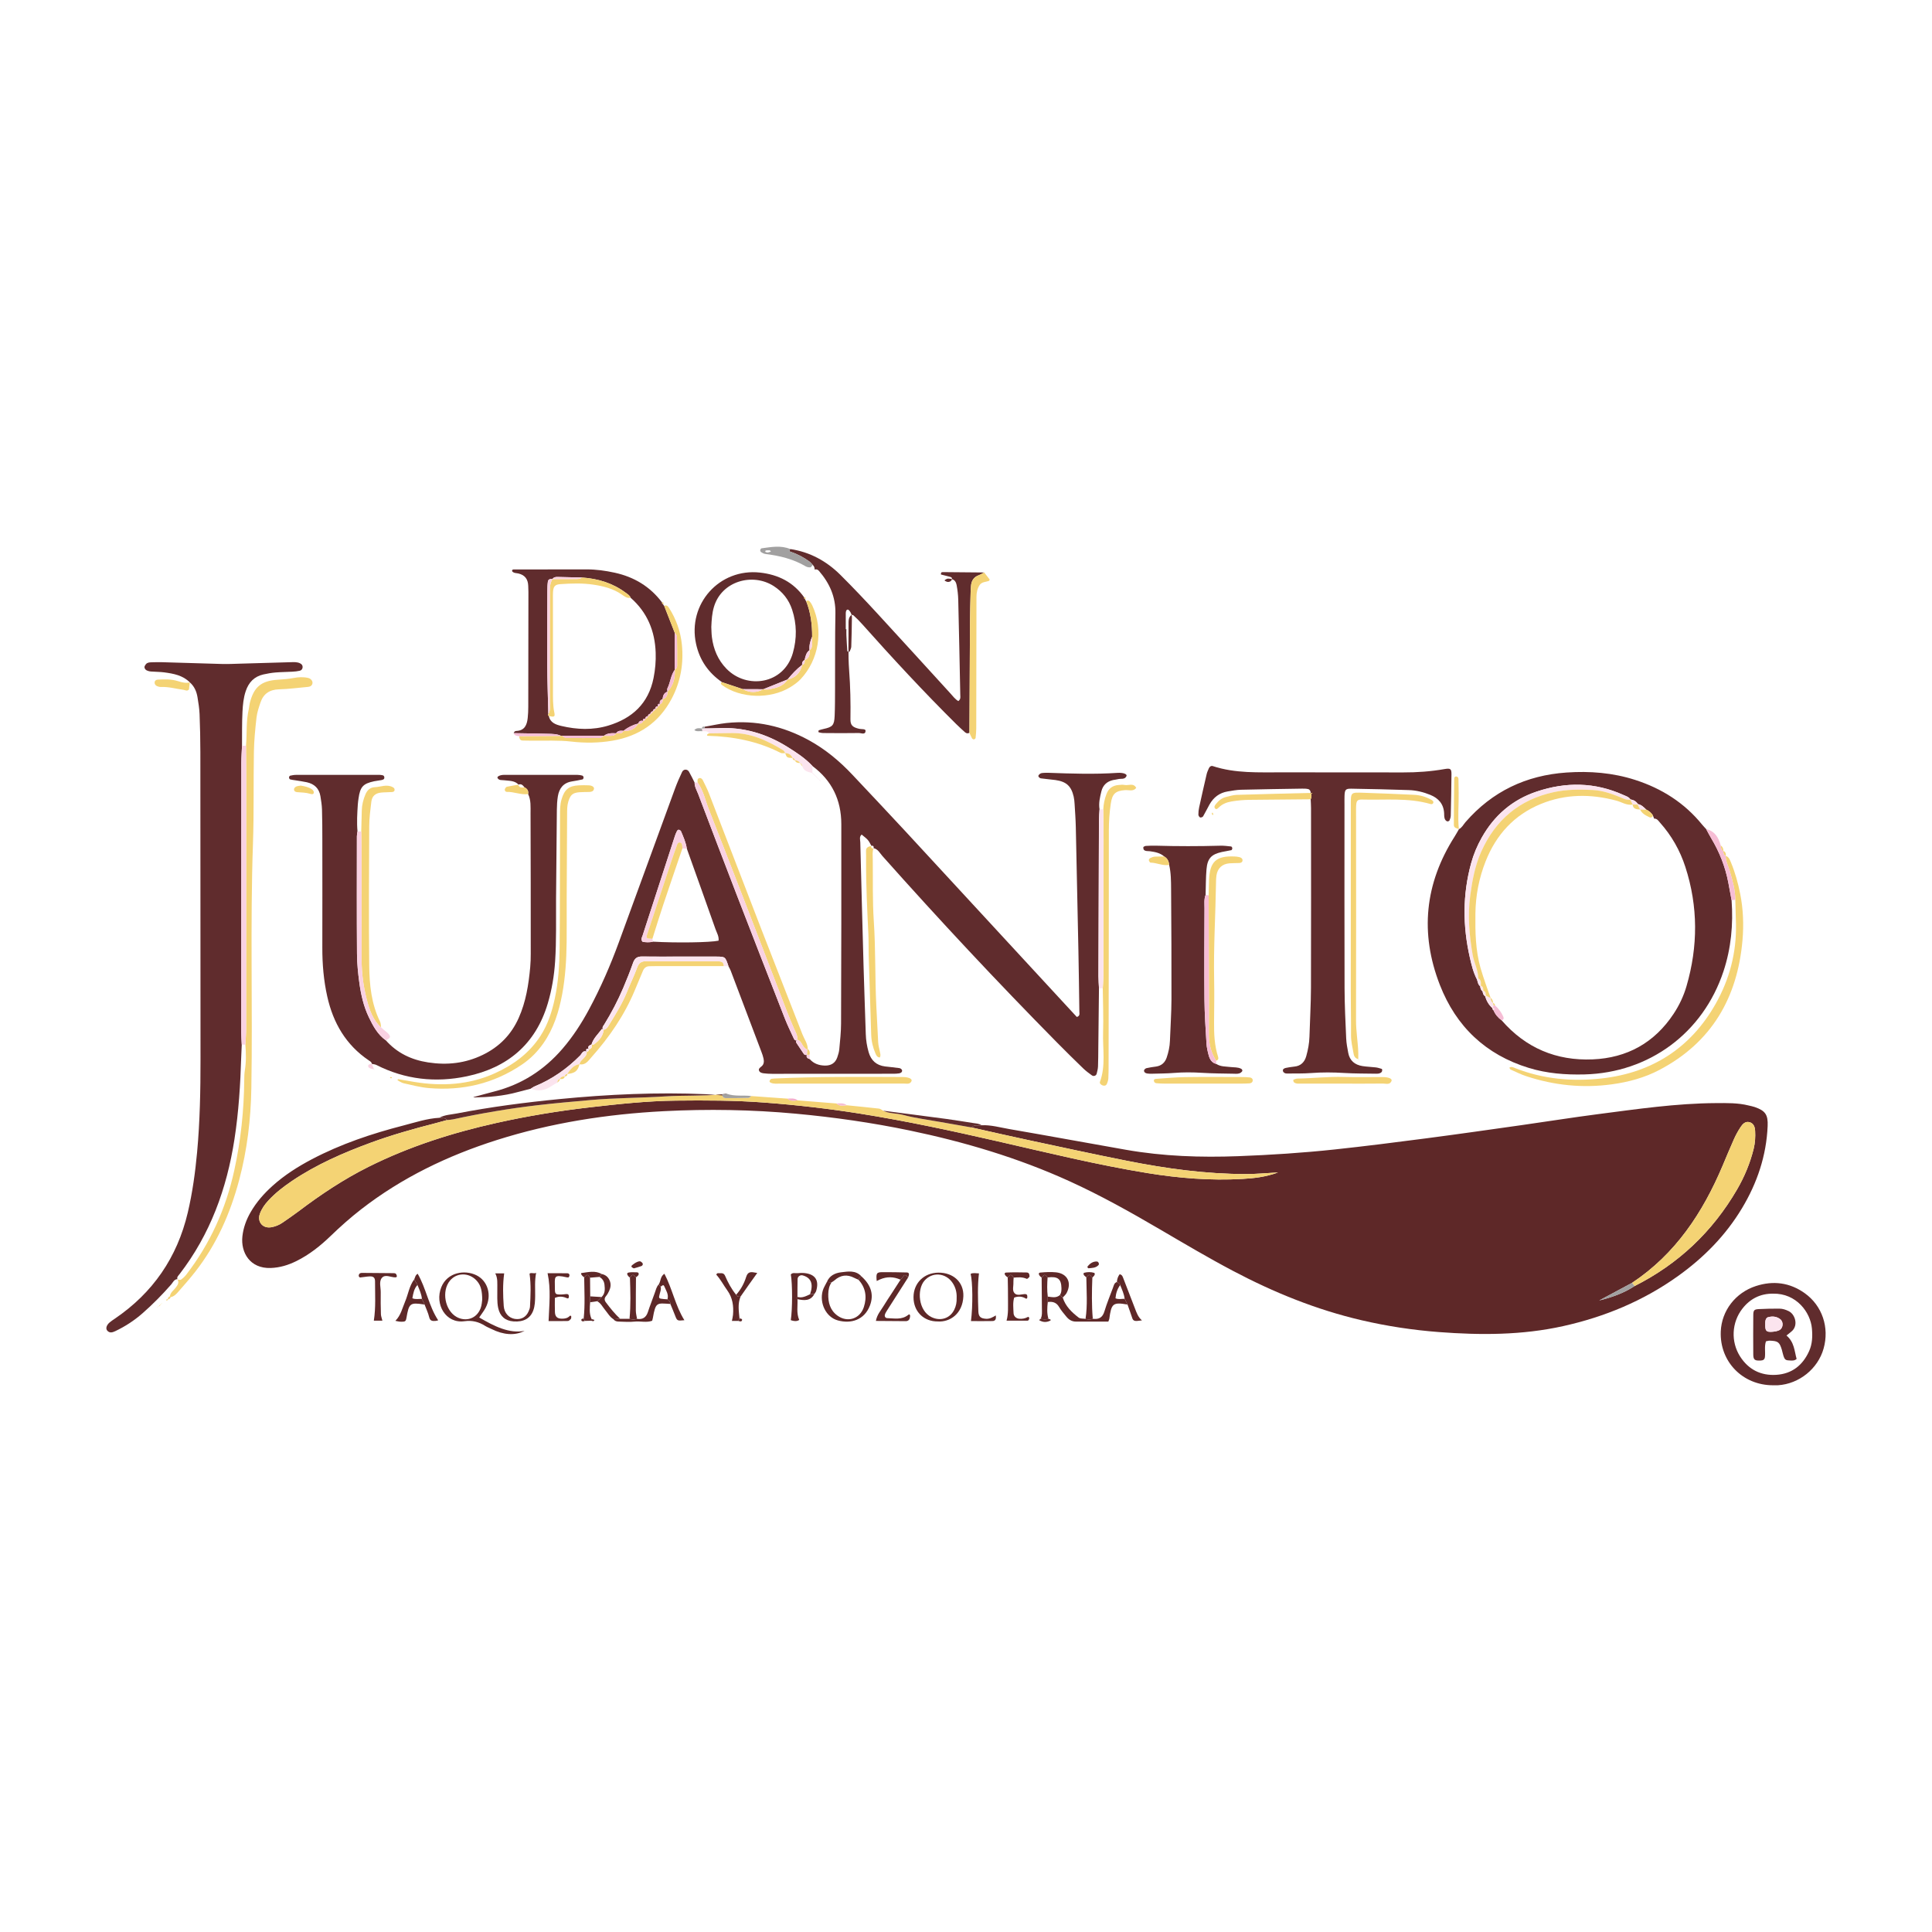 <?xml version="1.0" encoding="utf-8"?>
<!-- Generator: Adobe Illustrator 16.0.0, SVG Export Plug-In . SVG Version: 6.00 Build 0)  -->
<!DOCTYPE svg PUBLIC "-//W3C//DTD SVG 1.1//EN" "http://www.w3.org/Graphics/SVG/1.1/DTD/svg11.dtd">
<svg version="1.1" id="Layer_1" xmlns="http://www.w3.org/2000/svg" xmlns:xlink="http://www.w3.org/1999/xlink" x="0px" y="0px"
	 width="300px" height="300px" viewBox="0 0 300 300" enable-background="new 0 0 300 300" xml:space="preserve">
<g>
	<path fill-rule="evenodd" clip-rule="evenodd" fill="#5E2828" d="M152.406,174.729c1.475-0.07,2.889,0.346,4.317,0.592
		c6.05,1.043,12.089,2.158,18.136,3.221c5.768,1.012,11.584,1.208,17.424,0.988c5.004-0.188,10-0.51,14.977-1.043
		c4.722-0.505,9.435-1.102,14.144-1.719c4.959-0.648,9.911-1.357,14.864-2.058c3.949-0.558,7.889-1.19,11.844-1.702
		c6.092-0.788,12.176-1.684,18.339-1.719c1.709-0.01,3.425-0.049,5.104,0.377c0.306,0.077,0.62,0.131,0.918,0.234
		c1.646,0.57,2.082,1.186,2.006,2.957c-0.196,4.596-1.62,8.819-3.973,12.74c-2.55,4.25-5.959,7.704-9.976,10.57
		c-5.386,3.846-11.374,6.325-17.813,7.754c-6.376,1.415-12.818,1.414-19.289,0.921c-4.049-0.309-8.05-0.915-12.003-1.835
		c-7.013-1.632-13.622-4.315-19.975-7.67c-3.81-2.012-7.515-4.205-11.23-6.381c-4.646-2.719-9.335-5.351-14.246-7.579
		c-7.94-3.603-16.231-6.065-24.745-7.839c-5.834-1.213-11.726-2.056-17.656-2.604c-6.824-0.632-13.672-0.743-20.512-0.389
		c-8.818,0.458-17.502,1.806-25.945,4.489c-7.604,2.417-14.703,5.829-21.033,10.742c-1.652,1.284-3.217,2.67-4.723,4.125
		c-1.601,1.547-3.332,2.926-5.342,3.92c-1.26,0.623-2.564,1.025-3.998,1.072c-3.201,0.105-4.664-2.398-4.38-4.928
		c0.149-1.334,0.604-2.576,1.281-3.747c0.898-1.556,2.064-2.88,3.39-4.073c1.848-1.664,3.928-2.988,6.123-4.142
		c4.51-2.37,9.306-3.975,14.22-5.241c1.833-0.472,3.642-1.085,5.554-1.191c0.42,0.067,0.893-0.049,1.218,0.349
		c-0.61,0.166-1.219,0.339-1.831,0.497c-3.373,0.865-6.723,1.807-9.994,3.008c-4.29,1.574-8.463,3.393-12.271,5.959
		c-1.316,0.889-2.568,1.854-3.649,3.024c-0.563,0.61-1.045,1.278-1.327,2.064c-0.453,1.263,0.449,2.327,1.783,2.091
		c0.625-0.111,1.219-0.352,1.746-0.719c0.832-0.578,1.674-1.144,2.48-1.755c3.44-2.604,7.018-4.987,10.889-6.919
		c6.326-3.156,13.006-5.279,19.887-6.812c4.76-1.06,9.564-1.851,14.411-2.409c4.468-0.514,8.935-0.996,13.437-1.047
		c4.561-0.051,9.115-0.043,13.672,0.299c4.993,0.375,9.96,0.941,14.899,1.727c7.19,1.143,14.305,2.679,21.401,4.302
		c7.71,1.763,15.395,3.649,23.209,4.923c4.891,0.797,9.808,1.192,14.762,0.91c1.787-0.102,3.574-0.292,5.524-1.003
		c-1.845,0.097-3.426,0.251-5.007,0.249c-6.229-0.008-12.374-0.851-18.469-2.062c-5.15-1.023-10.282-2.142-15.418-3.24
		c-2.908-0.622-5.805-1.29-8.707-1.938C151.287,174.58,151.885,174.823,152.406,174.729z M253.814,199.698
		c6.793-3.42,12.094-8.429,15.914-14.995c1.148-1.973,2.02-4.07,2.574-6.296c0.232-0.935,0.286-1.872,0.231-2.821
		c-0.034-0.602-0.233-1.158-0.868-1.332c-0.657-0.178-1.078,0.287-1.392,0.766c-0.379,0.58-0.722,1.191-1.005,1.822
		c-0.621,1.383-1.197,2.785-1.787,4.182c-3.086,7.295-7.314,13.707-14.055,18.176c-1.701,0.913-3.402,1.825-5.104,2.737
		C250.268,201.457,252.135,200.802,253.814,199.698z"/>
	<path fill-rule="evenodd" clip-rule="evenodd" fill="#602C2D" d="M135.312,131.35c-0.486-0.928-0.486-0.928-1.516-1.76
		c-0.4,0.346-0.222,0.805-0.211,1.209c0.162,6.449,0.328,12.898,0.511,19.347c0.099,3.478,0.231,6.952,0.341,10.429
		c0.029,0.955,0.183,1.887,0.445,2.803c0.369,1.289,1.206,2.045,2.543,2.217c0.753,0.096,1.511,0.153,2.261,0.266
		c0.148,0.021,0.366,0.199,0.388,0.331c0.046,0.29-0.207,0.437-0.455,0.479c-0.31,0.052-0.629,0.059-0.944,0.06
		c-6.262,0.006-12.523,0.011-18.786,0.01c-0.441,0-0.885-0.025-1.322-0.08c-0.311-0.038-0.654-0.147-0.725-0.488
		c-0.052-0.256,0.207-0.423,0.407-0.586c0.394-0.32,0.405-0.771,0.313-1.215c-0.076-0.367-0.208-0.727-0.342-1.08
		c-1.583-4.196-3.17-8.391-4.762-12.584c-0.09-0.234-0.227-0.451-0.342-0.676c-0.497-1.475-0.496-1.484-1.894-1.492
		c-1.829-0.01-3.658-0.003-5.487-0.003c-2.018,0.001-4.037,0.021-6.055-0.009c-0.745-0.01-1.137,0.287-1.383,0.99
		c-0.459,1.307-0.975,2.595-1.516,3.87c-0.84,1.975-1.829,3.874-2.959,5.7c-0.145,0.232-0.438,0.496-0.099,0.81l0.024-0.033
		c-0.104-0.025-0.277-0.103-0.301-0.069c-0.568,0.77-1.311,1.426-1.594,2.385l0.006-0.004c-0.537,0.239-0.614,0.382-0.416,0.77
		l0.031-0.033c-0.426-0.154-0.529,0.011-0.4,0.404l0.016-0.024c-0.6-0.243-0.742,0.341-1.01,0.61
		c-2.032,2.047-4.342,3.674-7.018,4.773c-0.229,0.094-0.432,0.25-0.646,0.377c-0.672,0.174-1.346,0.336-2.013,0.521
		c-2.249,0.623-4.546,0.799-6.776,0.837c-0.107-0.093-0.125-0.108-0.143-0.122c0.049,0.014,0.104,0.051,0.145,0.04
		c1.036-0.277,2.066-0.574,3.105-0.839c4.244-1.078,7.754-3.325,10.604-6.633c1.619-1.879,2.959-3.947,4.13-6.125
		c1.8-3.348,3.314-6.824,4.62-10.391c2.913-7.955,5.809-15.916,8.723-23.869c0.324-0.888,0.703-1.759,1.109-2.612
		c0.222-0.464,0.816-0.467,1.07-0.027c0.314,0.546,0.58,1.118,0.867,1.68c-0.01,0.657,0.338,1.207,0.561,1.79
		c1.951,5.133,3.904,10.266,5.883,15.387c2.502,6.477,5.021,12.946,7.55,19.411c0.413,1.056,0.913,2.079,1.389,3.11
		c0.098,0.211,0.23,0.457,0.55,0.278l-0.021-0.026c-0.134,0.14-0.225,0.289-0.098,0.48c0.382,0.575,0.76,1.154,1.153,1.723
		c0.115,0.166,0.299,0.191,0.488,0.1l-0.047,0.048c-0.092,0.396,0.154,0.543,0.47,0.64c0.626,0.719,1.45,0.99,2.368,1.007
		c0.915,0.017,1.596-0.375,1.908-1.266c0.145-0.414,0.276-0.849,0.316-1.282c0.121-1.324,0.27-2.651,0.274-3.979
		c0.034-10.33,0.056-20.66,0.038-30.99c-0.006-3.71-1.457-6.754-4.478-8.99c-1.126-1.214-2.501-2.108-3.891-2.975
		c-3.298-2.059-6.872-3.119-10.787-2.908c-0.692,0.037-1.388,0.025-2.082,0.037c0.051-0.086,0.056-0.174,0.016-0.264
		c1.123-0.181,2.226-0.451,3.364-0.572c4.561-0.487,8.803,0.474,12.799,2.656c2.582,1.41,4.809,3.271,6.814,5.407
		c2.729,2.908,5.476,5.802,8.184,8.731c8.297,8.972,16.577,17.957,24.865,26.938c0.596,0.646,1.195,1.292,1.766,1.909
		c0.518-0.156,0.398-0.518,0.395-0.803c-0.043-3.165-0.085-6.33-0.148-9.496c-0.126-6.393-0.26-12.785-0.404-19.178
		c-0.027-1.201-0.115-2.402-0.188-3.603c-0.023-0.378-0.057-0.761-0.141-1.13c-0.379-1.648-1.141-2.341-2.85-2.583
		c-0.751-0.106-1.512-0.149-2.262-0.261c-0.148-0.021-0.364-0.219-0.376-0.352c-0.011-0.125,0.181-0.314,0.329-0.395
		c0.155-0.084,0.362-0.09,0.549-0.102c0.252-0.018,0.507-0.017,0.76-0.008c3.541,0.13,7.08,0.244,10.623,0.009
		c0.963-0.063,1.557,0.204,1.429,0.492c-0.269,0.602-0.88,0.354-1.337,0.487c-0.241,0.07-0.5,0.078-0.748,0.133
		c-0.953,0.214-1.581,0.803-1.813,1.74c-0.228,0.918-0.45,1.85-0.29,2.812c-0.032,0.564-0.09,1.129-0.092,1.693
		c-0.032,8.065-0.059,16.132-0.079,24.199c-0.001,0.627,0.055,1.254,0.083,1.882c-0.033,3.102-0.068,6.203-0.103,9.305
		c-0.011,0.95-0.007,1.901-0.046,2.85c-0.016,0.374-0.113,0.747-0.204,1.114c-0.079,0.32-0.468,0.464-0.749,0.26
		c-0.459-0.334-0.923-0.672-1.33-1.065c-1.365-1.321-2.72-2.653-4.055-4.007c-9.3-9.423-18.336-19.093-27.137-28.984
		c-0.404-0.453-0.682-1.08-1.373-1.221l0.002,0.049c0.059-0.322-0.035-0.494-0.396-0.4L135.312,131.35z M101.392,146.223
		c3.71,0.207,8.806,0.131,10.185-0.154c0.088-0.662-0.271-1.219-0.477-1.801c-1.469-4.17-2.965-8.332-4.451-12.496
		c-0.139-0.944-0.529-1.805-0.893-2.673c-0.043-0.103-0.168-0.2-0.277-0.237c-0.222-0.075-0.324,0.113-0.4,0.269
		c-0.112,0.225-0.207,0.46-0.284,0.698c-1.68,5.16-3.357,10.32-5.026,15.483c-0.088,0.271-0.328,0.558,0.023,0.935
		C100.279,146.32,100.832,146.366,101.392,146.223z"/>
	<path fill-rule="evenodd" clip-rule="evenodd" fill="#602C2D" d="M29.479,105.961c-1.096-1.102-2.529-1.362-3.976-1.556
		c-0.688-0.092-1.39-0.075-2.081-0.136c-0.243-0.021-0.5-0.092-0.71-0.211c-0.138-0.08-0.271-0.284-0.28-0.439
		c-0.01-0.156,0.11-0.344,0.22-0.48c0.218-0.27,0.552-0.287,0.864-0.297c0.568-0.02,1.139-0.03,1.707-0.014
		c3.098,0.088,6.193,0.195,9.29,0.275c0.884,0.022,1.769-0.021,2.653-0.047c2.654-0.074,5.309-0.16,7.963-0.23
		c0.501-0.013,1.02-0.059,1.486,0.186c0.229,0.118,0.395,0.305,0.375,0.6c-0.019,0.29-0.193,0.479-0.441,0.538
		c-0.365,0.087-0.746,0.126-1.121,0.147c-0.884,0.051-1.771,0.051-2.652,0.126c-0.627,0.053-1.252,0.163-1.866,0.3
		c-1.423,0.317-2.292,1.221-2.753,2.594c-0.349,1.035-0.448,2.109-0.505,3.174c-0.093,1.764-0.056,3.536-0.073,5.305
		c-0.035,0.881-0.103,1.762-0.104,2.643c-0.012,13.957-0.016,27.914-0.016,41.871c0,0.629,0.051,1.258,0.078,1.887
		c-0.027,0.629-0.062,1.258-0.08,1.889c-0.131,4.289-0.393,8.564-1.051,12.812c-1.188,7.666-3.757,14.759-8.534,20.958
		c-0.183,0.237-0.462,0.449-0.304,0.818l-0.035-0.055c-0.52,0.051-0.684,0.525-0.961,0.844c-1.378,1.576-2.848,3.061-4.418,4.442
		c-1.291,1.136-2.719,2.068-4.273,2.803c-0.41,0.193-0.852,0.331-1.219-0.081c-0.295-0.332-0.129-0.875,0.387-1.303
		c0.242-0.201,0.509-0.375,0.77-0.553c5.922-4.022,9.697-9.51,11.34-16.486c0.727-3.09,1.158-6.221,1.448-9.373
		c0.441-4.798,0.53-9.611,0.528-14.426c-0.004-15.898-0.008-31.797-0.023-47.696c-0.002-1.963-0.043-3.927-0.121-5.889
		c-0.035-0.882-0.18-1.762-0.322-2.635c-0.146-0.892-0.493-1.699-1.197-2.312L29.479,105.961z"/>
	<path fill-rule="evenodd" clip-rule="evenodd" fill="#602C2D" d="M268.879,139.775c0.271,3.766-0.068,7.459-1.262,11.061
		c-3.17,9.558-11.513,15.74-21.585,16c-2.932,0.074-5.824-0.148-8.642-1.012c-6.691-2.049-11.287-6.425-13.805-12.877
		c-3.133-8.032-2.355-15.764,2.299-23.065c0.235-0.37,0.443-0.757,0.664-1.136l-0.016,0.012c0.479-0.233,0.696-0.715,1.021-1.09
		c4.148-4.781,9.424-7.279,15.695-7.712c3.615-0.249,7.184,0.03,10.661,1.149c4.126,1.328,7.643,3.557,10.394,6.938
		c0.197,0.243,0.418,0.466,0.629,0.698c0.268,0.488,0.52,0.986,0.807,1.465c1.269,2.116,2.154,4.379,2.625,6.803
		C268.544,137.93,268.707,138.854,268.879,139.775z M230.219,153.928c0.037,0.301,0.095,0.588,0.388,0.756
		c0.214,0.736,0.579,1.379,1.167,1.883l-0.028-0.021c-0.005,0.137,0.048,0.242,0.161,0.318c0.27,0.643,0.696,1.158,1.26,1.565
		c3.736,4.302,8.497,6.308,14.143,6.071c5.345-0.225,9.588-2.574,12.566-7.072c0.879-1.328,1.558-2.764,2.002-4.29
		c1.801-6.187,1.816-12.372-0.176-18.519c-0.828-2.555-2.137-4.866-3.936-6.881c-0.244-0.273-0.441-0.634-0.89-0.625l-0.026-0.002
		c-0.057-0.149-0.113-0.299-0.17-0.448c-0.238-0.454-0.626-0.743-1.072-0.966c-0.368-0.359-0.724-0.736-1.264-0.836
		c-0.279-0.42-0.674-0.656-1.17-0.73c-0.26-0.398-0.707-0.516-1.1-0.693c-4.418-1.992-8.926-2.047-13.474-0.519
		c-3.757,1.262-6.567,3.688-8.509,7.132c-0.717,1.27-1.277,2.609-1.662,4.014c-1.328,4.855-1.306,9.733-0.193,14.62
		c0.266,1.167,0.546,2.335,1.109,3.407c0.128,0.371,0.148,0.793,0.503,1.057C229.875,153.454,229.93,153.747,230.219,153.928z"/>
	<path fill-rule="evenodd" clip-rule="evenodd" fill="#602C2D" d="M59.913,161.543c1.754,1.975,3.969,3.029,6.564,3.428
		c2.961,0.455,5.786,0.143,8.493-1.174c2.544-1.236,4.404-3.117,5.566-5.71c1.129-2.52,1.546-5.192,1.796-7.907
		c0.063-0.691,0.083-1.389,0.082-2.084c-0.001-7.27-0.001-14.54-0.03-21.811c-0.004-1,0.088-2.031-0.375-2.982
		c0.084-0.493-0.128-0.828-0.564-1.041c-0.244-0.319-0.496-0.622-0.966-0.416l0.05,0.002c-0.617-0.668-1.465-0.584-2.254-0.691
		c-0.36-0.049-0.775,0.062-1.014-0.342c-0.135-0.23,0.381-0.495,1.043-0.496c3.8-0.005,7.6-0.003,11.398,0.005
		c0.248,0,0.503,0.048,0.741,0.117c0.081,0.024,0.171,0.179,0.173,0.277c0.004,0.104-0.074,0.288-0.146,0.304
		c-0.552,0.125-1.108,0.227-1.667,0.317c-1.317,0.213-1.973,1.069-2.177,2.304c-0.112,0.684-0.149,1.387-0.157,2.082
		c-0.052,4.622-0.089,9.245-0.125,13.868c-0.024,3.229,0.069,6.46-0.145,9.688c-0.146,2.219-0.506,4.399-1.14,6.532
		c-1.882,6.335-6.259,9.987-12.571,11.314c-4.835,1.018-9.574,0.511-14.046-1.762c-0.212-0.107-0.475-0.115-0.714-0.168l0.013,0.008
		c-0.028-0.294-0.271-0.411-0.472-0.547c-3.56-2.4-5.54-5.83-6.456-9.939c-0.554-2.482-0.768-5.002-0.762-7.546
		c0.013-5.576,0.007-11.151,0.001-16.728c-0.001-1.584-0.004-3.169-0.053-4.752c-0.021-0.691-0.132-1.384-0.245-2.068
		c-0.198-1.201-0.945-1.902-2.11-2.157c-0.617-0.136-1.246-0.214-1.869-0.317c-0.246-0.041-0.5-0.06-0.735-0.134
		c-0.081-0.025-0.161-0.19-0.161-0.292c0-0.096,0.091-0.258,0.168-0.275c0.304-0.068,0.618-0.127,0.929-0.128
		c4.245-0.009,8.489-0.006,12.734-0.005c0.126,0,0.256-0.008,0.379,0.015c0.234,0.042,0.534,0.003,0.586,0.342
		c0.052,0.345-0.22,0.407-0.46,0.456c-0.372,0.074-0.754,0.104-1.124,0.184c-1.728,0.376-2.163,0.859-2.419,2.666
		c-0.045,0.314-0.09,0.629-0.111,0.944c-0.092,1.39-0.176,2.781-0.049,4.175c-0.033,0.25-0.096,0.499-0.096,0.749
		c-0.004,6.082-0.025,12.164,0.016,18.245c0.011,1.516,0.166,3.039,0.371,4.542c0.248,1.819,0.658,3.614,1.457,5.289
		C57.916,159.293,58.627,160.631,59.913,161.543z"/>
	<path fill-rule="evenodd" clip-rule="evenodd" fill="#602C2D" d="M203.537,123.123c-0.025-0.269-0.136-0.523-0.395-0.59
		c-0.301-0.076-0.627-0.08-0.941-0.074c-3.168,0.049-6.335,0.094-9.502,0.173c-0.69,0.017-1.381,0.147-2.065,0.261
		c-1.272,0.21-2.202,0.922-2.827,2.035c-0.341,0.605-0.637,1.236-0.99,1.834c-0.068,0.115-0.346,0.217-0.462,0.169
		c-0.134-0.055-0.27-0.284-0.271-0.438c-0.003-0.377,0.039-0.761,0.12-1.129c0.379-1.732,0.77-3.46,1.173-5.186
		c0.071-0.305,0.217-0.592,0.338-0.884c0.111-0.271,0.369-0.414,0.609-0.335c3.503,1.153,7.127,0.96,10.729,0.971
		c6.273,0.018,12.547-0.01,18.82,0.012c2.162,0.008,4.303-0.148,6.43-0.521c0.904-0.158,1.086-0.042,1.081,0.777
		c-0.015,2.154-0.061,4.309-0.11,6.463c-0.006,0.244-0.096,0.494-0.19,0.723c-0.036,0.086-0.2,0.164-0.304,0.161
		c-0.106-0.003-0.238-0.087-0.309-0.175c-0.258-0.32-0.206-0.721-0.227-1.094c-0.078-1.438-0.875-2.33-2.152-2.851
		c-1.063-0.433-2.18-0.702-3.321-0.742c-2.976-0.104-5.953-0.165-8.93-0.216c-0.905-0.016-1.032,0.156-1.064,1.144
		c-0.015,0.443-0.005,0.888-0.005,1.331c0,9.506-0.018,19.011,0.012,28.516c0.008,2.597,0.137,5.193,0.252,7.788
		c0.033,0.754,0.181,1.507,0.32,2.251c0.228,1.213,1.031,1.855,2.204,2.043c0.687,0.11,1.388,0.123,2.08,0.207
		c0.308,0.038,0.61,0.139,0.911,0.227c0.041,0.012,0.084,0.11,0.079,0.164c-0.011,0.111-0.022,0.25-0.091,0.324
		c-0.233,0.255-0.56,0.269-0.876,0.263c-1.647-0.029-3.298-0.013-4.94-0.114c-1.711-0.107-3.412-0.119-5.124,0.01
		c-1.261,0.096-2.53,0.062-3.798,0.074c-0.269,0.002-0.529-0.137-0.586-0.394c-0.063-0.294,0.194-0.418,0.451-0.476
		c0.186-0.041,0.373-0.074,0.561-0.103c0.25-0.038,0.501-0.079,0.754-0.102c1.024-0.091,1.606-0.719,1.86-1.644
		c0.269-0.975,0.462-1.971,0.491-2.993c0.071-2.533,0.227-5.065,0.235-7.599c0.028-9.315,0.013-18.631,0.009-27.945
		c0-0.443-0.034-0.886-0.053-1.327C203.684,123.785,203.689,123.455,203.537,123.123z"/>
	<path fill-rule="evenodd" clip-rule="evenodd" fill="#F4D374" d="M150.852,175.07c2.902,0.648,5.799,1.316,8.707,1.938
		c5.136,1.099,10.268,2.217,15.418,3.24c6.095,1.211,12.24,2.054,18.469,2.062c1.581,0.002,3.162-0.152,5.007-0.249
		c-1.95,0.711-3.737,0.901-5.524,1.003c-4.954,0.282-9.871-0.113-14.762-0.91c-7.814-1.273-15.499-3.16-23.209-4.923
		c-7.097-1.623-14.211-3.159-21.401-4.302c-4.939-0.785-9.906-1.352-14.899-1.727c-4.557-0.342-9.111-0.35-13.672-0.299
		c-4.502,0.051-8.969,0.533-13.437,1.047c-4.847,0.559-9.651,1.35-14.411,2.409c-6.881,1.532-13.561,3.655-19.887,6.812
		c-3.871,1.932-7.448,4.314-10.889,6.919c-0.807,0.611-1.648,1.177-2.48,1.755c-0.527,0.367-1.121,0.607-1.746,0.719
		c-1.334,0.236-2.236-0.828-1.783-2.091c0.282-0.786,0.764-1.454,1.327-2.064c1.081-1.171,2.333-2.136,3.649-3.024
		c3.809-2.566,7.981-4.385,12.271-5.959c3.271-1.201,6.621-2.143,9.994-3.008c0.612-0.158,1.221-0.331,1.831-0.497
		c0.312-0.035,0.628-0.044,0.933-0.109c4.322-0.935,8.674-1.675,13.068-2.19c2.76-0.322,5.525-0.56,8.291-0.807
		c3.843-0.343,7.697-0.318,11.542-0.564c2.952-0.188,5.925-0.031,8.878-0.329c0.014,0.362,0.21,0.59,0.561,0.592
		c1.168,0.008,2.338-0.003,3.505-0.036c0.154-0.005,0.304-0.187,0.454-0.285c1.877,0.135,3.752,0.27,5.629,0.404
		c0.465,0.454,1.029,0.322,1.58,0.267c2.006,0.161,4.01,0.321,6.015,0.483c0.471,0.457,1.042,0.338,1.603,0.278
		c1.672,0.169,3.344,0.327,5.014,0.519c0.224,0.025,0.43,0.214,0.644,0.327c0.958,0.473,2.036,0.374,3.05,0.646
		c1.92,0.513,3.91,0.762,5.873,1.113C147.658,174.514,149.255,174.791,150.852,175.07z"/>
	<path fill-rule="evenodd" clip-rule="evenodd" fill="#602C2D" d="M180.791,133.002c-0.648-0.574-1.453-0.717-2.272-0.827
		c-0.304-0.041-0.645,0.038-0.89-0.21c-0.07-0.072-0.082-0.212-0.1-0.323c-0.008-0.05,0.019-0.136,0.057-0.156
		c0.108-0.06,0.229-0.127,0.348-0.133c0.504-0.024,1.01-0.05,1.514-0.036c3.346,0.097,6.692,0.098,10.039,0.004
		c0.561-0.017,1.127,0.06,1.688,0.119c0.07,0.008,0.172,0.173,0.176,0.269c0.005,0.103-0.072,0.284-0.144,0.302
		c-0.488,0.113-0.988,0.176-1.478,0.285c-1.643,0.365-2.242,0.997-2.386,2.705c-0.11,1.317-0.097,2.645-0.138,3.968
		c-0.264,0.669-0.166,1.372-0.17,2.059c-0.02,4.731-0.051,9.462-0.007,14.192c0.021,2.269,0.179,4.537,0.313,6.803
		c0.037,0.621,0.183,1.245,0.345,1.85c0.167,0.621,0.481,1.162,1.182,1.334c0.671,0.445,1.452,0.385,2.2,0.479
		c0.561,0.07,1.148,0.001,1.67,0.278c0.09,0.047,0.186,0.201,0.176,0.293c-0.014,0.104-0.129,0.215-0.226,0.287
		c-0.331,0.246-0.726,0.189-1.099,0.182c-1.645-0.033-3.292-0.035-4.934-0.139c-1.457-0.092-2.904-0.102-4.359,0.017
		c-1.135,0.092-2.277,0.091-3.416,0.124c-0.252,0.006-0.508-0.002-0.756-0.039c-0.262-0.039-0.494-0.198-0.478-0.469
		c0.008-0.131,0.226-0.322,0.378-0.357c0.492-0.117,0.996-0.178,1.497-0.251c0.84-0.123,1.378-0.62,1.642-1.396
		c0.285-0.84,0.475-1.703,0.505-2.6c0.073-2.15,0.231-4.299,0.237-6.449c0.016-5.697-0.021-11.395-0.058-17.091
		c-0.008-1.263-0.011-2.533-0.3-3.774C181.498,133.751,181.287,133.293,180.791,133.002z"/>
	<path fill-rule="evenodd" clip-rule="evenodd" fill="#602C2D" d="M122.71,85.256c3.05,0.457,5.628,1.865,7.788,4.012
		c1.973,1.959,3.883,3.985,5.769,6.03c3.772,4.091,7.507,8.218,11.263,12.323c0.407,0.445,0.771,0.953,1.279,1.244
		c0.406-0.316,0.31-0.645,0.303-0.94c-0.1-4.931-0.195-9.862-0.316-14.793c-0.019-0.755-0.107-1.515-0.247-2.257
		c-0.142-0.759-0.511-1.01-1.349-1.03c-0.162-0.003-0.329,0.133-0.488,0.216c-0.02,0.009-0.018,0.118-0.002,0.125
		c0.164,0.07,0.333,0.182,0.499,0.18c0.249-0.004,0.505-0.106,0.589-0.377c0.111-0.357-0.191-0.396-0.418-0.459
		c-0.426-0.119-0.855-0.219-1.273-0.322c-0.008-0.226,0.021-0.375,0.275-0.372c2.148,0.022,4.295,0.04,6.441,0.058
		c-0.281,0.143-0.547,0.319-0.839,0.426c-0.822,0.297-1.167,0.908-1.214,1.738c-0.014,0.252-0.043,0.504-0.049,0.756
		c-0.038,1.642-0.094,3.282-0.104,4.924c-0.037,5.684-0.057,11.367-0.083,17.051c-0.252,0.14-0.491,0.093-0.691-0.088
		c-0.47-0.423-0.94-0.848-1.389-1.293c-5.038-4.993-9.854-10.195-14.573-15.49c-0.419-0.47-0.861-0.924-1.331-1.343
		c-0.237-0.211-0.459-0.032-0.6,0.205c-0.203,0.343-0.194,0.727-0.192,1.106c0.02,2.404-0.085,4.82,0.096,7.214
		c0.191,2.528,0.242,5.048,0.203,7.577c-0.014,0.925,0.314,1.251,1.358,1.493c0.354,0.083,1.002-0.026,0.991,0.313
		c-0.02,0.673-0.682,0.333-1.048,0.34c-1.835,0.035-3.671,0.015-5.508,0.002c-0.242-0.002-0.485-0.064-0.726-0.115
		c-0.025-0.005-0.041-0.117-0.037-0.178c0.003-0.049,0.033-0.127,0.069-0.139c0.235-0.074,0.475-0.145,0.716-0.197
		c1.409-0.306,1.668-0.564,1.732-2.028c0.061-1.391,0.055-2.784,0.062-4.177c0.019-3.925-0.016-7.851,0.056-11.775
		c0.046-2.561-0.92-4.671-2.543-6.557c-0.18-0.209-0.388-0.303-0.659-0.226c0,0.001-0.026,0.028-0.026,0.028
		c0.021-0.301-0.079-0.552-0.303-0.754c-0.166-0.172-0.313-0.373-0.506-0.514c-0.898-0.652-1.868-1.173-2.933-1.514
		C122.512,85.602,122.606,85.41,122.71,85.256z M131.332,97.705c0.031,0,0.062,0,0.093,0c0,0.314-0.013,0.63,0.003,0.943
		c0.037,0.812,0.082,1.623,0.143,2.433c0.004,0.06,0.156,0.122,0.248,0.153c0.031,0.01,0.117-0.065,0.137-0.117
		c0.088-0.229,0.221-0.461,0.229-0.695c0.052-1.51,0.083-3.021,0.099-4.531c0.003-0.242-0.059-0.508-0.169-0.724
		c-0.106-0.207-0.319-0.514-0.474-0.507c-0.258,0.01-0.311,0.329-0.311,0.592C131.334,96.07,131.332,96.888,131.332,97.705z"/>
	<path fill-rule="evenodd" clip-rule="evenodd" fill="#602C2D" d="M79.766,113.843c0.055-0.202,0.199-0.333,0.393-0.34
		c1.317-0.05,1.672-0.944,1.786-2.032c0.06-0.566,0.083-1.139,0.085-1.707c0.012-5.951,0.018-11.904,0.023-17.855
		c0-0.316-0.016-0.633-0.029-0.949c-0.041-1-0.486-1.655-1.51-1.906c-0.334-0.081-0.748-0.029-0.996-0.357
		c-0.025-0.307,0.213-0.271,0.372-0.272c3.735-0.007,7.471-0.001,11.206-0.01c1.465-0.004,2.908,0.199,4.33,0.508
		c3.012,0.653,5.521,2.146,7.389,4.642c-0.027,0.125,0.022,0.204,0.151,0.236c0.021,0.114,0.078,0.207,0.171,0.277
		c0.541,1.384,1.084,2.768,1.625,4.15c0.008,1.928,0.015,3.855,0.021,5.782l0.01-0.022c-0.644,0.862-0.686,1.965-1.154,2.898
		c-0.072,0.143-0.002,0.357,0.002,0.538l0.008-0.019c-0.566,0.181-0.707,0.643-0.766,1.158l0.011-0.014
		c-0.356,0.143-0.536,0.376-0.396,0.773l0.018-0.021c-0.342-0.074-0.402,0.127-0.393,0.397l0.016-0.014
		c-0.281-0.015-0.382,0.147-0.394,0.398l0.017-0.016c-0.244,0.021-0.367,0.162-0.395,0.397l0.016-0.016
		c-0.236,0.026-0.369,0.159-0.396,0.396l0.016-0.016c-0.234,0.027-0.375,0.15-0.396,0.395l0.015-0.016
		c-0.249,0.014-0.408,0.116-0.396,0.393l0.013-0.015c-0.27-0.009-0.466,0.057-0.396,0.392l0.019-0.017
		c-0.392-0.131-0.627,0.044-0.771,0.396l0.013-0.009c-0.846,0.221-1.617,0.591-2.295,1.149l0.02-0.012
		c-0.441-0.031-0.885-0.066-1.16,0.392l0.022-0.011c-0.675-0.031-1.349-0.058-1.924,0.396l0.026-0.015
		c-2.18,0-4.359,0.001-6.539,0.002l-0.125,0.017c-0.65-0.312-1.356-0.301-2.048-0.321C83.307,113.895,81.537,113.875,79.766,113.843
		z M85.777,89.924l0.018-0.018c-0.336-0.033-0.665,0.018-0.72,0.404c-0.07,0.494-0.082,1-0.084,1.502
		c-0.015,3.775-0.044,7.551-0.019,11.326c0.017,2.577,0.112,5.154,0.173,7.732c-0.073,0.131-0.05,0.232,0.072,0.304
		c0.222,1.05,1.079,1.345,1.944,1.55c2.431,0.576,4.892,0.672,7.295-0.055c3.713-1.123,6.234-3.426,7.028-7.39
		c0.264-1.313,0.375-2.621,0.329-3.945c-0.118-3.368-1.311-6.258-3.885-8.511c-0.143-0.373-0.479-0.564-0.771-0.783
		c-2.006-1.497-4.295-2.193-6.768-2.363c-1.262-0.03-2.523-0.068-3.785-0.088C86.295,89.585,85.971,89.609,85.777,89.924z"/>
	<path fill-rule="evenodd" clip-rule="evenodd" fill="#F4D374" d="M26.387,201.291c0.062-0.609,0.576-0.919,0.902-1.352
		c0.303-0.402,0.596-0.802,0.244-1.322l0.035,0.055c0.179,0.018,0.416,0.119,0.525,0.04c0.303-0.216,0.591-0.477,0.818-0.771
		c3.721-4.825,6.162-10.245,7.463-16.187c1.016-4.633,1.51-9.324,1.551-14.066c0.005-0.503,0.016-1.013,0.097-1.508
		c0.218-1.319,0.188-2.639,0.08-3.962c0.041-0.817,0.116-1.636,0.117-2.453c0.009-13.265,0.009-26.53,0.009-39.795
		c0-1.389-0.02-2.777-0.029-4.166c0.17-1.888-0.012-3.804,0.429-5.672c0.072-0.307,0.078-0.629,0.153-0.935
		c0.628-2.529,1.777-3.49,4.379-3.652c0.821-0.051,1.635-0.115,2.448-0.271c0.74-0.141,1.51-0.179,2.263,0
		c0.393,0.094,0.707,0.48,0.65,0.818c-0.061,0.357-0.322,0.533-0.661,0.564c-1.511,0.141-3.019,0.338-4.532,0.381
		c-1.459,0.043-2.413,0.68-2.875,2.029c-0.266,0.773-0.533,1.57-0.625,2.376c-0.199,1.758-0.371,3.526-0.403,5.294
		c-0.085,4.749,0.02,9.504-0.146,14.25c-0.442,12.662-0.036,25.326-0.251,37.988c-0.082,4.822-0.645,9.584-1.889,14.251
		c-1.383,5.189-3.512,10.028-6.846,14.28c-0.818,1.045-1.699,2.042-2.575,3.041c-0.329,0.375-0.671,0.771-1.212,0.867
		C26.506,201.413,26.387,201.291,26.387,201.291z"/>
	<path fill-rule="evenodd" clip-rule="evenodd" fill="#602C2D" d="M112.129,105.938c-2.118-1.461-3.486-3.406-4.044-5.952
		c-1.358-6.206,3.632-11.781,9.938-11.074c2.846,0.319,5.191,1.495,6.865,3.874c-0.043,0.121,0,0.202,0.127,0.24
		c0.021,0.128,0.076,0.238,0.167,0.329c0.709,1.767,0.933,3.617,0.928,5.505c-0.304,0.672-0.479,1.367-0.407,2.111l0.012-0.031
		c-0.521,0.383-0.654,0.961-0.77,1.547l0.016-0.023c-0.316,0.166-0.459,0.421-0.398,0.779l0.012-0.02
		c-0.867,0.66-1.599,1.455-2.289,2.291l0.017-0.01c-1.272,0.512-2.546,1.023-3.818,1.535l0.028-0.016
		c-1.058-0.004-2.115-0.008-3.174-0.012C114.268,106.654,113.198,106.295,112.129,105.938z M110.452,97.35
		c0.024,0.447,0.02,1.021,0.091,1.584c0.238,1.867,0.932,3.541,2.258,4.904c3.165,3.253,8.924,2.433,10.314-2.444
		c0.641-2.249,0.617-4.505-0.114-6.725c-0.51-1.548-1.475-2.775-2.861-3.666c-3.27-2.099-8.082-0.792-9.28,3.233
		C110.563,95.229,110.501,96.219,110.452,97.35z"/>
	<path fill-rule="evenodd" clip-rule="evenodd" fill="#602C2D" d="M275.324,215.104c-4.739,0.006-8.317-3.683-8.124-8.357
		c0.133-3.213,2.272-6.018,5.454-7.051c2.696-0.875,5.261-0.547,7.586,1.111c2.719,1.941,3.849,5.324,2.928,8.594
		c-0.885,3.147-3.795,5.49-7.084,5.7C275.832,215.117,275.578,215.104,275.324,215.104z M275.316,200.879
		c-1.969-0.016-3.55,0.783-4.751,2.317c-1.682,2.147-1.828,5.155-0.353,7.452c1.31,2.037,3.236,2.988,5.621,2.834
		c2.42-0.157,4.094-1.481,5.085-3.68c0.509-1.129,0.542-2.318,0.434-3.527C281.129,203.794,278.959,200.805,275.316,200.879z"/>
	<path fill-rule="evenodd" clip-rule="evenodd" fill="#F4D374" d="M267.968,132.905c0.491,0.146,0.638,0.585,0.804,0.987
		c0.658,1.582,1.113,3.225,1.445,4.904c0.473,2.381,0.564,4.796,0.357,7.188c-0.773,8.943-4.794,15.885-12.889,20.146
		c-2.303,1.212-4.788,1.889-7.401,2.244c-4.549,0.62-8.951,0.161-13.278-1.26c-0.837-0.275-1.633-0.678-2.439-1.037
		c-0.09-0.039-0.131-0.189-0.195-0.29c0.315-0.214,0.6-0.049,0.891,0.066c4.34,1.721,8.896,2.118,13.448,1.607
		c7.778-0.872,13.802-4.694,17.696-11.59c2.157-3.821,3.241-7.948,3.156-12.356c-0.024-1.266-0.068-2.531-0.103-3.797
		c-0.014-1.556-0.45-3.029-0.876-4.506C268.363,134.447,267.945,133.734,267.968,132.905z"/>
	<path fill-rule="evenodd" clip-rule="evenodd" fill="#F4D374" d="M61.792,167.568c0.86,0.147,1.72,0.303,2.581,0.441
		c4.275,0.69,8.469,0.453,12.459-1.348c2.871-1.295,5.359-3.113,7.102-5.818c1.151-1.787,1.787-3.78,2.223-5.826
		c0.543-2.541,0.715-5.141,0.74-7.73c0.067-6.844,0.039-13.688,0.062-20.533c0.004-0.882-0.022-1.766,0.24-2.639
		c0.459-1.522,1.115-2.088,2.695-2.168c0.506-0.025,1.014-0.021,1.52-0.002c0.546,0.021,0.887,0.272,0.814,0.574
		c-0.092,0.381-0.406,0.445-0.732,0.457c-0.506,0.02-1.016-0.002-1.52,0.041c-1.062,0.088-1.404,0.406-1.727,1.45
		c-0.191,0.62-0.184,1.252-0.188,1.884c-0.027,4.499-0.049,8.998-0.066,13.498c-0.008,2.154,0.021,4.31-0.007,6.464
		c-0.036,2.722-0.198,5.438-0.701,8.118c-0.507,2.693-1.317,5.278-2.907,7.564c-0.915,1.315-2.021,2.428-3.35,3.324
		c-4.375,2.954-9.223,4.084-14.441,3.639c-1.314-0.111-2.61-0.464-3.905-0.747c-0.337-0.073-0.64-0.304-0.957-0.462
		C61.749,167.689,61.771,167.629,61.792,167.568z"/>
	<path fill-rule="evenodd" clip-rule="evenodd" fill="#F4D374" d="M56.096,129.124c0.027-1.077,0.059-2.153,0.08-3.229
		c0.02-0.899,0.227-1.756,0.584-2.575c0.271-0.62,0.717-1.056,1.432-1.086c0.93-0.039,1.861-0.503,2.796-0.003
		c0.183,0.098,0.292,0.219,0.284,0.427c-0.01,0.249-0.217,0.315-0.393,0.329c-0.567,0.045-1.141,0.026-1.706,0.084
		c-0.886,0.09-1.406,0.551-1.513,1.426c-0.152,1.255-0.322,2.518-0.328,3.777c-0.035,7.224-0.081,14.447,0,21.67
		c0.033,2.969,0.332,5.942,1.678,8.689c0.133,0.27,0.116,0.611,0.169,0.92c-1.276-1.16-1.81-2.73-2.22-4.311
		c-0.523-2.016-0.808-4.084-0.808-6.18c0-5.381-0.001-10.762-0.009-16.143C56.141,131.654,56.112,130.389,56.096,129.124z"/>
	<path fill-rule="evenodd" clip-rule="evenodd" fill="#F4D374" d="M210.936,164.467c-0.426-0.087-0.664-0.389-0.734-0.775
		c-0.182-0.994-0.424-1.974-0.417-3.001c0.015-2.28-0.038-4.56-0.038-6.839c-0.002-9.563,0.008-19.127,0.006-28.689
		c-0.001-2.227-0.055-2.12,2.051-2.059c2.592,0.076,5.182,0.199,7.771,0.314c0.963,0.043,1.867,0.318,2.709,0.786
		c0.164,0.091,0.334,0.233,0.279,0.446c-0.053,0.211-0.258,0.25-0.436,0.199c-3.472-1.008-7.037-0.592-10.566-0.695
		c-0.805-0.023-0.943,0.176-0.984,1.034c-0.016,0.316-0.008,0.634-0.008,0.95c0.005,10.766,0.027,21.533-0.004,32.299
		c-0.006,1.719,0.306,3.4,0.351,5.106c0.008,0.315-0.003,0.632-0.004,0.947L210.936,164.467z"/>
	<path fill-rule="evenodd" clip-rule="evenodd" fill="#F4D374" d="M108.329,121.518c-0.007-0.245-0.09-0.55,0.186-0.671
		c0.256-0.112,0.497,0.058,0.614,0.294c0.334,0.678,0.685,1.352,0.957,2.055c2.731,7.06,5.438,14.129,8.174,21.188
		c2.098,5.411,4.231,10.809,6.336,16.217c0.295,0.758,0.824,1.434,0.832,2.297c-0.001,0-0.092,0.074-0.092,0.074
		c-0.381-0.139-0.579-0.453-0.771-0.783c-0.188-0.322-0.359-0.67-0.794-0.727l0.021,0.026c0.107-0.674-0.264-1.23-0.51-1.79
		c-0.811-1.85-1.513-3.738-2.235-5.623c-3.633-9.475-7.278-18.943-10.979-28.392C109.52,124.286,109.221,122.774,108.329,121.518z"
		/>
	<path fill-rule="evenodd" clip-rule="evenodd" fill="#F4D374" d="M171.316,125.685c0.037-0.827,0.207-1.632,0.502-2.402
		c0.32-0.843,0.951-1.319,1.86-1.388c0.315-0.024,0.644-0.07,0.946-0.007c0.608,0.127,1.383-0.372,1.811,0.46
		c-0.482,0.611-1.156,0.295-1.745,0.341c-1.476,0.115-1.976,0.565-2.202,2.07c-0.207,1.376-0.305,2.755-0.305,4.151
		c0.002,12.08-0.022,24.159-0.041,36.239c0,0.759,0.004,1.519-0.037,2.276c-0.016,0.305-0.111,0.621-0.241,0.898
		c-0.114,0.242-0.366,0.324-0.64,0.225c-0.258-0.094-0.51-0.322-0.428-0.543c0.934-2.525,0.41-5.142,0.492-7.715
		c0.072-2.271-0.025-4.549-0.047-6.824c0.035-0.69,0.097-1.381,0.098-2.072c0.016-6.995,0.023-13.99,0.025-20.986
		C171.366,128.834,171.334,127.26,171.316,125.685z"/>
	<path fill-rule="evenodd" clip-rule="evenodd" fill="#F9D1E2" d="M38.199,115.804c0.01,1.389,0.029,2.777,0.029,4.166
		c0,13.265,0,26.53-0.009,39.795c-0.001,0.817-0.076,1.636-0.116,2.454c-0.188-0.008-0.377-0.016-0.566-0.023
		c-0.027-0.629-0.078-1.258-0.078-1.887c0-13.957,0.004-27.914,0.016-41.871c0.001-0.881,0.068-1.762,0.104-2.643
		C37.785,115.798,37.992,115.801,38.199,115.804z"/>
	<path fill-rule="evenodd" clip-rule="evenodd" fill="#F4D374" d="M135.656,131.703c-0.231,0.549-0.14,1.125-0.133,1.69
		c0.037,3.231-0.053,6.47,0.164,9.689c0.291,4.365,0.17,8.735,0.387,13.096c0.094,1.894,0.182,3.79,0.29,5.685
		c0.028,0.499,0.175,0.992,0.271,1.486c0.055,0.293,0.161,0.587-0.031,0.862c-0.418-0.052-0.543-0.354-0.666-0.642
		c-0.407-0.938-0.63-1.918-0.661-2.943c-0.126-4.111-0.264-8.223-0.388-12.334c-0.031-1.077,0.006-2.156-0.047-3.23
		c-0.184-3.793-0.375-7.586-0.357-11.385c0.002-0.507,0.01-1.014-0.01-1.521c-0.025-0.6,0.407-0.695,0.838-0.807
		c0-0.001-0.051,0.001-0.051,0.001c-0.012,0.276,0.094,0.438,0.396,0.4L135.656,131.703z"/>
	<path fill-rule="evenodd" clip-rule="evenodd" fill="#F4D374" d="M87.125,114.267l0.125-0.017c0.217,0.115,0.43,0.327,0.647,0.331
		c1.753,0.03,3.507,0.033,5.261,0.009c0.211-0.004,0.42-0.223,0.631-0.342l-0.026,0.015c0.376-0.001,0.751,0.003,1.128-0.003
		c0.326-0.004,0.615-0.09,0.796-0.393l-0.022,0.011c0.428-0.007,0.904,0.128,1.16-0.392l-0.02,0.012
		c0.979,0.043,1.795-0.24,2.295-1.149l-0.013,0.009c0.342,0.033,0.644-0.013,0.771-0.396l-0.019,0.017
		c0.225-0.037,0.365-0.158,0.396-0.392l-0.013,0.015c0.228-0.035,0.368-0.157,0.396-0.393l-0.015,0.016
		c0.229-0.035,0.363-0.164,0.396-0.395l-0.016,0.016c0.23-0.033,0.363-0.166,0.396-0.396l-0.016,0.016
		c0.23-0.034,0.357-0.171,0.395-0.397l-0.017,0.016c0.233-0.031,0.358-0.171,0.394-0.398l-0.016,0.014
		c0.23-0.033,0.354-0.174,0.393-0.397l-0.018,0.021c0.381-0.131,0.429-0.432,0.396-0.773l-0.011,0.014
		c0.586-0.168,0.792-0.586,0.766-1.158c0,0-0.008,0.019-0.008,0.018c0.926-0.963,1.203-2.145,1.152-3.436l-0.01,0.022
		c0.213-0.155,0.367-0.358,0.368-0.623c0.003-1.509,0.009-3.019-0.028-4.526c-0.005-0.215-0.234-0.422-0.361-0.633
		c-0.541-1.383-1.084-2.767-1.625-4.15c0.381-0.192,0.588,0.06,0.758,0.326c1.1,1.732,1.781,3.633,1.988,5.662
		c0.299,2.949-0.184,5.773-1.586,8.426c-1.975,3.736-5.1,5.824-9.205,6.522c-2.123,0.36-4.239,0.381-6.398,0.132
		c-1.996-0.231-4.033-0.111-6.052-0.143c-0.505-0.008-1.011,0.008-1.514-0.02c-0.404-0.023-0.477-0.34-0.503-0.671
		C82.791,114.296,84.957,114.281,87.125,114.267z"/>
	<path fill-rule="evenodd" clip-rule="evenodd" fill="#F4D374" d="M187.682,139.035c0.018-0.696,0.035-1.392,0.053-2.088
		c0.004-0.126,0.004-0.253,0.01-0.379c0.128-2.789,1.129-3.697,3.947-3.574c0.25,0.01,0.505,0.037,0.748,0.096
		c0.252,0.059,0.493,0.21,0.5,0.484c0.008,0.292-0.226,0.423-0.504,0.434c-0.506,0.02-1.014,0.01-1.518,0.048
		c-1.131,0.087-1.854,0.755-2.028,1.882c-0.058,0.374-0.063,0.758-0.069,1.137c-0.074,4.994-0.393,9.984-0.291,14.982
		c0.045,2.215,0.01,4.431-0.011,6.646c-0.017,1.84,0.058,3.663,0.636,5.434c0.084,0.26-0.015,0.49-0.32,0.568
		c-0.797-1.257-1.134-2.628-1.121-4.121c0.027-3.15,0.006-6.301,0-9.452C187.704,147.1,187.691,143.067,187.682,139.035z"/>
	<path fill-rule="evenodd" clip-rule="evenodd" fill="#F9D1E2" d="M108.329,121.518c0.892,1.257,1.19,2.769,1.737,4.165
		c3.701,9.448,7.347,18.917,10.979,28.392c0.723,1.885,1.425,3.773,2.235,5.623c0.246,0.56,0.617,1.116,0.51,1.79
		c-0.319,0.179-0.452-0.067-0.55-0.278c-0.476-1.031-0.976-2.055-1.389-3.11c-2.529-6.465-5.048-12.935-7.55-19.411
		c-1.979-5.121-3.932-10.254-5.883-15.387c-0.223-0.583-0.57-1.133-0.561-1.79C108.016,121.514,108.172,121.516,108.329,121.518z"/>
	<path fill-rule="evenodd" clip-rule="evenodd" fill="#F4D374" d="M150.534,113.787c0.026-5.684,0.046-11.367,0.083-17.051
		c0.01-1.642,0.065-3.282,0.104-4.924c0.006-0.252,0.035-0.504,0.049-0.756c0.047-0.83,0.392-1.441,1.214-1.738
		c0.292-0.106,0.558-0.283,0.839-0.426c0.291,0.371,0.579,0.742,0.854,1.094c-0.043,0.098-0.053,0.183-0.091,0.199
		c-0.507,0.213-1.145,0.133-1.493,0.695c-0.344,0.553-0.467,1.156-0.467,1.802c0,3.214-0.012,6.427-0.018,9.642
		c-0.006,3.592-0.004,7.184-0.016,10.775c-0.002,0.5-0.049,1.002-0.105,1.5c-0.01,0.085-0.17,0.207-0.268,0.213
		c-0.097,0.007-0.245-0.088-0.296-0.18C150.773,114.361,150.661,114.07,150.534,113.787z"/>
	<path fill-rule="evenodd" clip-rule="evenodd" fill="#602C2D" d="M112.137,169.921c-2.953,0.298-5.926,0.141-8.878,0.329
		c-3.845,0.246-7.699,0.222-11.542,0.564c-2.766,0.247-5.531,0.484-8.291,0.807c-4.395,0.516-8.746,1.256-13.068,2.19
		c-0.305,0.065-0.621,0.074-0.933,0.109c-0.325-0.397-0.798-0.281-1.218-0.349c0.85-0.475,1.818-0.495,2.735-0.673
		c5.274-1.022,10.601-1.713,15.944-2.235c7.555-0.738,15.129-1.084,22.721-0.756c0.945,0.041,1.889,0.146,2.834,0.209
		c0.189,0.013,0.367-0.046,0.385-0.289C112.609,169.865,112.373,169.893,112.137,169.921z"/>
	<path fill-rule="evenodd" clip-rule="evenodd" fill="#F4D374" d="M112.404,150.012c-3.415,0-6.829-0.002-10.243,0
		c-0.442,0-0.885,0.008-1.327,0.02c-0.496,0.015-0.816,0.271-1.004,0.726c-0.408,0.993-0.829,1.98-1.241,2.972
		c-1.619,3.894-3.966,7.32-6.76,10.45c-0.478,0.535-0.916,1.261-1.846,1.073c0.058-0.463,0.444-0.695,0.714-1.008
		c0.238-0.275,0.477-0.547,0.395-0.954l-0.016,0.024c0.262-0.008,0.389-0.15,0.4-0.404l-0.031,0.033
		c0.428-0.101,0.528-0.377,0.416-0.77l-0.006,0.004c0.119,0.006,0.273,0.062,0.351,0.008c0.812-0.572,1.435-1.279,1.544-2.323
		c0,0-0.024,0.033-0.024,0.032c0.356-0.025,0.554-0.271,0.72-0.543c1.053-1.721,2.142-3.422,2.9-5.307
		c0.52-1.287,1.129-2.539,1.61-3.84c0.264-0.711,0.674-0.955,1.399-0.95c3.664,0.021,7.328,0.011,10.992,0.013
		c0.189,0,0.383,0.002,0.566,0.041C112.285,149.387,112.385,149.676,112.404,150.012z"/>
	<path fill-rule="evenodd" clip-rule="evenodd" fill="#5E2828" d="M81.459,206.651c-1.525,0.802-3.33,0.616-5.116-0.272
		c-0.339-0.169-0.699-0.301-1.018-0.502c-0.99-0.622-1.996-0.887-3.214-0.718c-2.889,0.399-4.658-2.636-3.583-5.292
		c0.943-2.328,3.646-2.727,5.435-1.854c1.802,0.878,2.449,3.148,1.443,5.059c-0.258,0.491-0.611,0.932-0.995,1.506
		C76.778,205.955,79.094,207.123,81.459,206.651z M74.879,201.811c-0.008-1.328-0.207-2.068-0.631-2.662
		c-1.104-1.547-3.227-1.689-4.38-0.294c-1.337,1.618-0.785,4.622,1.033,5.641c1.276,0.714,3.035,0.426,3.725-1.341
		C74.827,202.639,74.837,202.049,74.879,201.811z"/>
	<path fill-rule="evenodd" clip-rule="evenodd" fill="#F9D1E2" d="M56.096,129.124c0.017,1.265,0.045,2.53,0.047,3.796
		c0.008,5.381,0.009,10.762,0.009,16.143c0,2.096,0.284,4.164,0.808,6.18c0.41,1.58,0.943,3.15,2.22,4.311l-0.017-0.032
		c0.154,0.138,0.309,0.276,0.463,0.414c0.23,0.195,0.494,0.363,0.686,0.592c0.402,0.481,0.336,0.623-0.397,1.017
		c-1.286-0.912-1.997-2.25-2.651-3.62c-0.799-1.675-1.209-3.47-1.457-5.289c-0.205-1.503-0.36-3.026-0.371-4.542
		c-0.041-6.081-0.02-12.163-0.016-18.245c0-0.25,0.062-0.499,0.096-0.749C55.707,129.106,55.902,129.115,56.096,129.124z"/>
	<path fill-rule="evenodd" clip-rule="evenodd" fill="#F4D374" d="M130.677,168.267c-3.169,0-6.337,0.005-9.505-0.005
		c-0.5-0.002-1.013,0.082-1.496-0.141c-0.14-0.064-0.223-0.154-0.171-0.299c0.035-0.098,0.116-0.186,0.194-0.26
		c0.039-0.037,0.115-0.044,0.177-0.053c0.125-0.018,0.251-0.034,0.377-0.039c6.582-0.301,13.168-0.26,19.753-0.23
		c0.127,0,0.254-0.002,0.381,0.006c0.82,0.046,1.298,0.312,1.146,0.641c-0.243,0.523-0.749,0.369-1.159,0.371
		c-3.232,0.013-6.465,0.007-9.696,0.007C130.677,168.266,130.677,168.266,130.677,168.267z"/>
	<path fill-rule="evenodd" clip-rule="evenodd" fill="#F4D374" d="M126.11,98.859c0.005-1.888-0.219-3.738-0.928-5.505
		c0.167-0.132,0.366-0.144,0.502-0.003c0.171,0.18,0.321,0.395,0.427,0.619c1.844,3.927,0.997,8.516-1.781,11.481
		c-0.469,0.501-1.057,0.911-1.646,1.272c-3.035,1.854-7.695,1.779-10.599-0.374c-0.048-0.035-0.088-0.091-0.114-0.145
		c-0.072-0.151-0.017-0.243,0.156-0.269c1.071,0.357,2.141,0.717,3.213,1.074c1.057,0.58,2.113,0.607,3.172,0.012l-0.028,0.016
		c0.316,0.004,0.644,0.062,0.948,0.002c1.107-0.218,2.217-0.46,2.87-1.537l-0.017,0.01c1.261-0.267,2-1.054,2.289-2.291l-0.012,0.02
		c0.413-0.115,0.412-0.443,0.398-0.779l-0.016,0.023c0.757-0.267,0.805-0.887,0.77-1.547l-0.012,0.031
		c0.295-0.187,0.381-0.477,0.389-0.8C126.102,99.734,126.104,99.297,126.11,98.859z"/>
	<path fill-rule="evenodd" clip-rule="evenodd" fill="#FBE4EE" d="M171.316,125.685c0.018,1.575,0.05,3.149,0.049,4.724
		c-0.002,6.996-0.01,13.991-0.025,20.986c-0.001,0.691-0.062,1.382-0.098,2.072c-0.197-0.005-0.393-0.01-0.59-0.015
		c-0.028-0.628-0.084-1.255-0.083-1.882c0.021-8.067,0.047-16.134,0.079-24.199c0.002-0.564,0.06-1.129,0.092-1.693
		C170.933,125.68,171.125,125.683,171.316,125.685z"/>
	<path fill-rule="evenodd" clip-rule="evenodd" fill="#5E2828" d="M145.643,205.195c-2.219,0.029-3.807-1.557-3.793-3.789
		c0.013-2.172,1.629-3.764,3.849-3.79c2.323-0.028,3.975,1.486,3.891,3.665C149.484,204.025,147.482,205.318,145.643,205.195z
		 M148.548,201.543c0.041-0.851-0.163-1.64-0.636-2.344c-1.066-1.588-3.184-1.727-4.381-0.316c-1.172,1.377-0.938,4.64,1.105,5.637
		c1.379,0.672,2.859,0.227,3.535-1.137C148.461,202.803,148.574,202.186,148.548,201.543z"/>
	<path fill-rule="evenodd" clip-rule="evenodd" fill="#FBE4EE" d="M112.404,150.012c-0.02-0.336-0.119-0.625-0.49-0.703
		c-0.184-0.039-0.377-0.041-0.566-0.041c-3.664-0.002-7.328,0.009-10.992-0.013c-0.726-0.005-1.136,0.239-1.399,0.95
		c-0.481,1.301-1.091,2.553-1.61,3.84c-0.759,1.885-1.848,3.586-2.9,5.307c-0.166,0.271-0.363,0.518-0.72,0.543
		c-0.34-0.312-0.046-0.576,0.099-0.809c1.13-1.826,2.119-3.726,2.959-5.7c0.541-1.275,1.057-2.563,1.516-3.87
		c0.246-0.703,0.638-1,1.383-0.99c2.018,0.029,4.037,0.01,6.055,0.009c1.829,0,3.658-0.007,5.487,0.003
		c1.397,0.008,1.396,0.018,1.894,1.492C112.879,150.022,112.642,150.018,112.404,150.012z"/>
	<path fill-rule="evenodd" clip-rule="evenodd" fill="#F6BDD5" d="M187.682,139.035c0.01,4.032,0.022,8.064,0.031,12.097
		c0.006,3.151,0.027,6.302,0,9.452c-0.013,1.493,0.324,2.864,1.121,4.121c0.012,0.166,0.022,0.334,0.034,0.501
		c-0.7-0.173-1.015-0.714-1.182-1.335c-0.162-0.604-0.308-1.229-0.345-1.85c-0.135-2.266-0.293-4.534-0.313-6.803
		c-0.044-4.73-0.013-9.461,0.007-14.192c0.004-0.687-0.094-1.39,0.17-2.059C187.364,138.99,187.523,139.013,187.682,139.035z"/>
	<path fill-rule="evenodd" clip-rule="evenodd" fill="#5E2828" d="M76.901,197.725c0.513,0,0.951,0,1.388,0
		c-0.232,1.705-0.191,3.394-0.069,5.074c0.079,1.1,0.806,1.852,1.72,1.999c0.971,0.155,1.753-0.267,2.141-1.172
		c0.099-0.231,0.205-0.478,0.217-0.722c0.086-1.691,0.181-3.383-0.069-5.129c0.261-0.232,0.644,0.053,1.021-0.125
		c-0.25,1.26-0.131,2.436-0.15,3.605c-0.014,0.763-0.029,1.52-0.301,2.247c-0.457,1.226-1.492,1.798-3.059,1.686
		c-1.277-0.091-2.099-0.8-2.375-2.061c-0.219-1.001-0.12-2.019-0.141-3.03C77.207,199.303,77.322,198.495,76.901,197.725z"/>
	<path fill-rule="evenodd" clip-rule="evenodd" fill="#F4D374" d="M186.781,168.267c-1.959,0.001-3.918,0.005-5.877-0.002
		c-0.441-0.001-0.883-0.022-1.322-0.063c-0.18-0.018-0.346-0.106-0.398-0.326c-0.068-0.283,0.17-0.34,0.315-0.35
		c1.509-0.107,3.019-0.25,4.528-0.271c2.907-0.043,5.814-0.016,8.721-0.012c0.441,0.001,0.885,0.012,1.322,0.062
		c0.259,0.029,0.484,0.205,0.451,0.496c-0.031,0.28-0.27,0.411-0.539,0.426c-0.44,0.025-0.883,0.037-1.324,0.038
		C190.699,168.269,188.74,168.267,186.781,168.267z"/>
	<path fill-rule="evenodd" clip-rule="evenodd" fill="#5E2828" d="M133.757,198.191c1.518,1.359,1.968,2.863,1.32,4.547
		c-0.86,2.234-2.94,2.857-4.984,2.293c-1.825-0.503-2.883-2.668-2.342-4.605c0.134-0.478,0.427-0.911,0.646-1.364
		c0.244,0.021,0.486,0.04,0.729,0.061c-0.378,0.54-0.497,1.167-0.513,1.8c-0.033,1.316,0.277,2.519,1.405,3.35
		c1.56,1.15,3.516,0.534,4.118-1.307c0.508-1.553,0.301-2.989-0.82-4.237C133.348,198.453,133.503,198.282,133.757,198.191z"/>
	<path fill-rule="evenodd" clip-rule="evenodd" fill="#F4D374" d="M208.291,168.266c-2.086-0.001-4.173,0.002-6.26-0.004
		c-0.373-0.002-0.771,0.062-1.094-0.192c-0.08-0.063-0.1-0.212-0.125-0.326c-0.006-0.032,0.062-0.104,0.107-0.118
		c0.177-0.059,0.357-0.143,0.537-0.146c2.398-0.035,4.787-0.323,7.193-0.25c2.021,0.062,4.046,0,6.07,0.018
		c0.982,0.01,1.502,0.273,1.352,0.621c-0.272,0.631-0.871,0.38-1.33,0.386C212.592,168.281,210.441,168.266,208.291,168.266z"/>
	<path fill-rule="evenodd" clip-rule="evenodd" fill="#5E2828" d="M86.162,201.537c0,0.709-0.025,1.465,0.008,2.218
		c0.031,0.72,0.381,1.009,1.099,1.009c0.454,0,0.87-0.075,1.206-0.43c0.092-0.097,0.236-0.01,0.233,0.125
		c-0.002,0.123-0.011,0.277-0.083,0.357c-0.117,0.132-0.287,0.302-0.439,0.306c-1,0.026-2.001,0.014-3.002,0.014
		c0.1-2.536,0.382-4.937-0.156-7.431c0.956,0,2.021-0.01,3.087,0.008c0.188,0.003,0.356,0.146,0.301,0.379
		c-0.041,0.168-0.081,0.318-0.364,0.256c-2.209-0.49-1.879-0.121-1.888,1.725c-0.005,0.889,0.089,0.95,0.995,0.936
		c0.189-0.002,0.379-0.034,0.568-0.049c0.125-0.01,0.258-0.041,0.376-0.014c0.219,0.053,0.243,0.23,0.229,0.429
		c-0.011,0.163-0.094,0.29-0.229,0.231C87.505,201.35,86.909,201.209,86.162,201.537z"/>
	<path fill-rule="evenodd" clip-rule="evenodd" fill="#5E2828" d="M165.021,201.482c0.425,1.354,1.398,2.287,2.473,3.111
		c0.256,0.197,0.707,0.141,1.068,0.199c0.376,0.125,0.752,0.125,1.126-0.012c0.928,0.123,1.519-0.177,1.808-1.156
		c0.371-1.25,0.885-2.459,1.334-3.688c0.126-0.344,0.184-0.733,0.605-0.869c0.203,0.124,0.457,0.195,0.504,0.482
		c-0.443,0.592-0.661,1.266-0.726,2.051c0.463,0.207,0.946,0.076,1.419,0.074c0.15,0.299,0.301,0.597,0.451,0.896
		c-2.296-0.407-2.51-0.137-2.83,2.215c-0.016,0.114-0.076,0.222-0.151,0.429c-1.658,0-3.353,0-5.046,0.002
		c-0.618,0-1.088-0.3-1.461-0.752c-0.4-0.486-0.82-0.969-1.135-1.51c-0.418-0.717-1.014-0.881-1.76-0.775
		c-0.002-0.281-0.002-0.562-0.002-0.842c0.653,0.069,1.324,0.271,1.896-0.256C164.738,201.215,164.88,201.349,165.021,201.482z"/>
	<path fill-rule="evenodd" clip-rule="evenodd" fill="#FBE4EE" d="M109.405,113.105c0.694-0.012,1.39,0,2.082-0.037
		c3.915-0.211,7.489,0.85,10.787,2.908c1.39,0.866,2.765,1.761,3.891,2.975c-0.009,0.337-0.017,0.674-0.024,1.01l-0.054,0.055
		c-0.613-0.148-1.253-0.256-1.483-0.982c-0.047-0.258-0.169-0.463-0.408-0.587l0.032,0.027c-0.183-0.294-0.458-0.404-0.792-0.397
		l0.023,0.019c-0.033-0.234-0.182-0.354-0.4-0.401l0.02,0.018c-0.219-0.51-0.604-0.771-1.162-0.772l0.02,0.013
		c-0.103-0.152-0.17-0.363-0.312-0.449c-2.492-1.509-5.079-2.735-8.094-2.667c-1.129,0.025-2.258,0.029-3.387,0.043
		c-0.265-0.423-0.692-0.325-1.085-0.341c-0.023-0.138-0.047-0.275-0.069-0.413l-0.003,0.005
		C109.125,113.121,109.266,113.113,109.405,113.105z"/>
	<path fill-rule="evenodd" clip-rule="evenodd" fill="#F4D374" d="M203.537,123.123c0.152,0.332,0.146,0.662-0.014,0.989
		c-3.151,0.029-6.303,0.065-9.455,0.087c-0.947,0.006-1.877,0.091-2.814,0.248c-0.786,0.133-1.441,0.387-2.006,0.939
		c-0.149,0.146-0.398,0.43-0.611,0.097c-0.148-0.231,0.038-0.47,0.197-0.664c0.408-0.496,0.881-0.907,1.525-1.057
		c0.551-0.128,1.102-0.316,1.658-0.334C195.856,123.306,199.697,123.221,203.537,123.123z"/>
	<path fill-rule="evenodd" clip-rule="evenodd" fill="#5E2828" d="M123.83,201.742c0.064,1.046-0.195,2.123,0.271,3.217
		c-0.381,0.261-0.84,0.201-1.309,0.035c0.264-1.641,0.268-5.65,0.008-7.101c0.294-0.341,0.695-0.153,1.046-0.194
		c0.372-0.045,0.757-0.056,1.128-0.013c1.643,0.19,2.25,1.153,1.76,2.776c-0.052,0.174-0.188,0.324-0.286,0.484
		c-0.22,0.008-0.439,0.016-0.659,0.023c0.548-1.602,0.172-2.562-1.145-2.928c-0.367-0.102-0.781,0.16-0.793,0.553
		c-0.027,0.93-0.018,1.859-0.023,2.789C123.829,201.504,123.83,201.623,123.83,201.742z"/>
	<path fill-rule="evenodd" clip-rule="evenodd" fill="#5E2828" d="M59.379,205.074c-0.531,0-0.904,0-1.331,0
		c0.323-2.06,0.181-4.081,0.188-6.098c0.002-0.57-0.241-0.799-0.822-0.778c-0.502,0.018-0.999,0.127-1.501,0.169
		c-0.066,0.006-0.196-0.143-0.208-0.231c-0.014-0.112,0.034-0.263,0.111-0.346c0.074-0.081,0.219-0.136,0.332-0.136
		c1.646,0.006,3.293,0.021,4.938,0.041c0.122,0.001,0.269,0.012,0.36,0.078c0.086,0.062,0.131,0.199,0.166,0.312
		c0.046,0.146-0.03,0.259-0.19,0.264c-0.728,0.023-1.61-0.559-2.139,0.098c-0.462,0.574-0.149,1.471-0.163,2.223
		c-0.02,1.14-0.002,2.28,0.029,3.42C59.159,204.381,59.281,204.67,59.379,205.074z"/>
	<path fill-rule="evenodd" clip-rule="evenodd" fill="#5E2828" d="M141.014,198.363c-1.088,1.701-2.178,3.399-3.262,5.102
		c-0.135,0.213-0.275,0.434-0.346,0.671c-0.08,0.276,0.074,0.531,0.354,0.541c1.118,0.04,2.28,0.298,3.269-0.503
		c0.132-0.105,0.229-0.116,0.277,0.059c0.032,0.115,0.004,0.252-0.02,0.375c-0.068,0.361-0.302,0.543-0.66,0.54
		c-1.497-0.007-2.994-0.021-4.617-0.034c0.176-0.984,0.751-1.588,1.157-2.266c0.421-0.704,0.886-1.381,1.332-2.07
		c0.445-0.688,0.89-1.377,1.335-2.065c0.106-0.13,0.218-0.257,0.32-0.39C140.5,197.87,140.514,197.869,141.014,198.363z"/>
	<path fill-rule="evenodd" clip-rule="evenodd" fill="#5E2828" d="M150.771,205.137c0.309-2.365,0.267-6.062-0.05-7.337
		c0.415-0.198,0.848-0.069,1.29-0.071c-0.229,1.969-0.158,3.939-0.09,5.908c0.03,0.84,0.377,1.088,1.176,1.143
		c0.587,0.041,1.046-0.239,1.535-0.524c0.057,0.487-0.014,0.86-0.512,0.874C153.061,205.154,151.998,205.137,150.771,205.137z"/>
	<path fill-rule="evenodd" clip-rule="evenodd" fill="#5E2828" d="M114.654,205.113c-0.311,0-0.623,0-1.002,0
		c0.07-0.381,0.148-0.67,0.172-0.961c0.107-1.354-0.053-2.621-0.889-3.781c-0.586-0.812-1.045-1.719-1.706-2.434
		c0.096-0.303,0.298-0.234,0.451-0.231c0.357,0.007,0.702-0.089,0.919,0.417c0.445,1.039,0.984,2.041,1.709,2.928
		c0.148,0.287,0.393,0.343,0.686,0.279c-0.468,1.113-0.27,2.26-0.166,3.4C114.77,204.857,114.713,204.986,114.654,205.113z"/>
	<path fill-rule="evenodd" clip-rule="evenodd" fill="#A1A0A0" d="M122.71,85.256c-0.104,0.154-0.198,0.346,0.043,0.424
		c1.064,0.341,2.034,0.861,2.933,1.514c0.192,0.141,0.34,0.342,0.506,0.514c-0.116,0.137-0.223,0.375-0.352,0.388
		c-0.236,0.022-0.52-0.031-0.725-0.152c-1.939-1.144-4.067-1.652-6.272-1.926c-0.235-0.029-0.467-0.165-0.675-0.293
		c-0.08-0.049-0.133-0.22-0.117-0.321c0.016-0.1,0.125-0.252,0.209-0.264C119.748,84.947,121.242,84.643,122.71,85.256z
		 M119.227,85.795c0.125-0.037,0.296-0.086,0.467-0.137c-0.095-0.299-0.357-0.182-0.551-0.205c-0.105-0.012-0.314,0.063-0.316,0.104
		C118.819,85.785,119.025,85.749,119.227,85.795z"/>
	<path fill-rule="evenodd" clip-rule="evenodd" fill="#602C2D" d="M150.852,175.07c-1.597-0.279-3.193-0.557-4.789-0.842
		c-1.963-0.352-3.953-0.601-5.873-1.113c-1.014-0.271-2.092-0.173-3.05-0.646c3.302,0.429,6.604,0.849,9.905,1.292
		c1.37,0.184,2.734,0.42,4.102,0.627c0.434,0.065,0.881,0.075,1.26,0.34C151.885,174.823,151.287,174.58,150.852,175.07z"/>
	<path fill-rule="evenodd" clip-rule="evenodd" fill="#5E2828" d="M157.404,198.391c-0.016,0.252-0.056,0.506-0.043,0.756
		c0.029,0.561-0.217,1.225,0.168,1.654c0.408,0.457,1.062,0.16,1.615,0.139c0.107-0.005,0.256,0.041,0.315,0.118
		c0.065,0.083,0.057,0.229,0.065,0.35c0.012,0.158-0.105,0.305-0.214,0.24c-0.577-0.348-1.165-0.405-1.829-0.159
		c-0.229,0.791-0.129,1.612-0.094,2.423c0.02,0.473,0.398,0.812,0.854,0.858c0.45,0.045,0.886-0.02,1.286-0.234
		c0.162-0.087,0.215-0.068,0.288,0.101c0.045,0.104-0.079,0.429-0.233,0.431c-1.066,0.007-2.133,0.004-3.284,0.004
		c0.31-1.111,0.212-2.212,0.225-3.305c0.013-1.137-0.026-2.273-0.042-3.41C156.945,197.835,156.96,197.836,157.404,198.391z"/>
	<path fill-rule="evenodd" clip-rule="evenodd" fill="#F4D374" d="M110.144,113.878c1.129-0.014,2.258-0.018,3.387-0.043
		c3.015-0.068,5.602,1.158,8.094,2.667c0.142,0.086,0.209,0.297,0.312,0.449c-0.247-0.012-0.533,0.053-0.734-0.049
		c-3.542-1.807-7.329-2.542-11.271-2.646c-0.221-0.006-0.174-0.23,0.034-0.321C110.021,113.91,110.084,113.896,110.144,113.878z"/>
	<path fill-rule="evenodd" clip-rule="evenodd" fill="#F6BDD5" d="M267.968,132.905c-0.022,0.829,0.396,1.542,0.616,2.308
		c0.426,1.477,0.862,2.95,0.876,4.506c-0.194,0.019-0.388,0.037-0.581,0.057c-0.172-0.922-0.335-1.846-0.514-2.766
		c-0.471-2.424-1.356-4.687-2.625-6.803c-0.287-0.479-0.539-0.977-0.807-1.465c1.353,0.311,1.928,1.316,2.262,2.537
		c0.039,0.342,0.055,0.692,0.409,0.887l-0.018-0.029c0.024,0.317,0.071,0.623,0.398,0.786L267.968,132.905z"/>
	<path fill-rule="evenodd" clip-rule="evenodd" fill="#5E2828" d="M102.285,199.438c0.344-0.498,0.221-1.236,0.885-1.646
		c1.231,2.329,1.699,4.98,3.102,7.209c-1.131,0.112-1.124,0.11-1.469-0.788c-0.225-0.584-0.473-1.159-0.711-1.738
		c0.012-0.338-0.222-0.524-0.445-0.717c0.224-0.773-0.242-1.392-0.504-2.038c-0.133-0.325-0.384-0.04-0.561,0.091
		C102.482,199.687,102.384,199.562,102.285,199.438z"/>
	<path fill-rule="evenodd" clip-rule="evenodd" fill="#5E2828" d="M93.424,197.826c0.588,0.123,1.002,0.443,1.243,1.012
		c0.239,0.564,0.159,1.099-0.083,1.622c-0.129,0.279-0.282,0.558-0.479,0.791c-0.293,0.347-0.269,0.649-0.01,0.995
		c0.673,0.896,1.373,1.769,2.197,2.533c-0.342,0.023-0.684,0.049-1.026,0.073c-0.589-0.359-0.905-0.964-1.329-1.472
		c-0.383-0.461-0.641-1.037-1.211-1.325c0.229-0.217,0.455-0.433,0.684-0.649c0.574-0.541,0.529-1.231,0.453-1.924
		c-0.059-0.531-0.316-0.941-0.791-1.203C93.189,198.128,93.307,197.978,93.424,197.826z"/>
	<path fill-rule="evenodd" clip-rule="evenodd" fill="#5E2828" d="M175.084,202.571c-0.15-0.299-0.301-0.597-0.451-0.896
		c-0.09-0.755-0.409-1.435-0.693-2.125c-0.047-0.287-0.301-0.358-0.504-0.482c0.017-0.441,0.151-0.841,0.41-1.193
		c0.301,0.022,0.428,0.223,0.522,0.467c0.63,1.633,1.269,3.263,1.892,4.898c0.246,0.646,0.477,1.295,1.062,1.791
		c-0.288,0.033-0.529,0.066-0.773,0.086c-0.336,0.028-0.602-0.049-0.725-0.42C175.59,203.984,175.332,203.279,175.084,202.571z"/>
	<path fill-rule="evenodd" clip-rule="evenodd" fill="#5E2828" d="M64.318,198.656c0.148-0.268,0.137-0.621,0.537-0.869
		c1.328,2.288,1.714,5,3.186,7.231c-0.09,0.021-0.242,0.081-0.398,0.092c-0.453,0.032-0.851,0.048-0.998-0.573
		c-0.161-0.67-0.468-1.307-0.711-1.959c-0.139-0.297-0.279-0.592-0.418-0.889c-0.073-0.771-0.402-1.46-0.693-2.16
		C64.654,199.238,64.486,198.947,64.318,198.656z"/>
	<path fill-rule="evenodd" clip-rule="evenodd" fill="#FBE4EE" d="M91.092,163.29c0.082,0.407-0.156,0.679-0.395,0.954
		c-0.27,0.312-0.656,0.545-0.714,1.008l0.011-0.008c-0.936,0.139-1.435,0.826-1.921,1.529l0.02-0.017
		c-0.228,0.038-0.377,0.154-0.397,0.398l0.018-0.015c-0.342-0.032-0.611,0.084-0.783,0.392l0.021-0.019
		c-0.273,0.104-0.389,0.314-0.399,0.595c-0.271,0.154-0.557,0.286-0.81,0.466c-1.029,0.734-2.123,0.967-3.324,0.477
		c0.215-0.127,0.418-0.283,0.646-0.377c2.676-1.1,4.985-2.727,7.018-4.773C90.35,163.631,90.492,163.047,91.092,163.29z"/>
	<path fill-rule="evenodd" clip-rule="evenodd" fill="#5E2828" d="M95.267,204.853c0.343-0.024,0.685-0.05,1.026-0.073
		c0.486,0.001,0.973,0.003,1.459,0.005c0.388,0.138,0.777,0.138,1.166,0.009c0.865,0.129,1.408-0.211,1.686-1.059
		c0.324-0.999,0.719-1.975,1.066-2.967c0.162-0.465,0.27-0.951,0.615-1.33c0.099,0.125,0.197,0.249,0.297,0.371
		c0.107,0.377-0.038,0.721-0.133,1.076c-0.197,0.746-0.189,0.75,0.646,0.836c0.183,0.02,0.367,0.025,0.551,0.037
		c0.224,0.192,0.457,0.379,0.445,0.717c-2.079-0.121-2.279-0.353-2.723,2.223c-0.02,0.117-0.059,0.23-0.1,0.389
		c-0.89,0.33-1.835,0.029-2.758,0.133c-0.8,0.09-1.619,0.008-2.43-0.004C95.761,205.211,95.466,205.136,95.267,204.853z"/>
	<path fill-rule="evenodd" clip-rule="evenodd" fill="#5E2828" d="M65.516,201.689c0.139,0.297,0.279,0.592,0.418,0.889
		c-0.062-0.012-0.123-0.026-0.186-0.036c-2.094-0.319-2.244-0.132-2.633,2.089c-0.068,0.386-0.127,0.564-0.492,0.594
		c-0.188,0.015-0.381,0.018-0.568,0c-0.185-0.018-0.365-0.069-0.66-0.128c0.857-0.859,1.07-1.962,1.5-2.964
		c0.494-1.152,0.646-2.442,1.424-3.477c0.168,0.291,0.336,0.582,0.504,0.873c-0.528,0.571-0.654,1.293-0.79,2.064
		C64.533,201.807,65.031,201.676,65.516,201.689z"/>
	<path fill-rule="evenodd" clip-rule="evenodd" fill="#F4D374" d="M29.479,105.961l-0.008-0.008
		c-0.043,0.369-0.086,0.738-0.128,1.096c-0.271,0.34-0.565,0.106-0.849,0.067c-1.172-0.161-2.322-0.495-3.522-0.444
		c-0.181,0.008-0.372-0.047-0.544-0.113c-0.244-0.095-0.426-0.296-0.422-0.556c0.004-0.272,0.193-0.456,0.479-0.47
		c1.061-0.053,2.121-0.094,3.155,0.234C28.238,105.957,28.842,106.119,29.479,105.961z"/>
	<path fill-rule="evenodd" clip-rule="evenodd" fill="#F4D374" d="M226.549,128.746c-0.331-0.141-0.797-0.148-0.795-0.656
		c0.006-2.402,0.023-4.804,0.055-7.205c0.002-0.157,0.118-0.367,0.373-0.307c0.216,0.051,0.283,0.229,0.288,0.412
		c0.019,0.693,0.017,1.389,0.03,2.084c0.035,1.895-0.166,3.791,0.033,5.684L226.549,128.746z"/>
	<path fill-rule="evenodd" clip-rule="evenodd" fill="#5E2828" d="M91.818,205.081c-0.342,0.009-0.684,0.019-1.024,0.028
		c-0.054-0.125-0.107-0.248-0.161-0.372c0.23-2.13,0.102-4.263,0.08-6.396c0.473-0.5,0.484-0.5,0.91,0.058
		c0.009,0.966,0.018,1.933,0.025,2.897c-0.004,0.307-0.008,0.612-0.012,0.918c-0.057,0.881-0.174,1.768,0.229,2.607
		C91.784,204.896,91.768,204.982,91.818,205.081z"/>
	<path fill-rule="evenodd" clip-rule="evenodd" fill="#5E2828" d="M161.746,198.382c-0.094-0.08-0.2-0.148-0.277-0.241
		c-0.171-0.203-0.279-0.507,0.07-0.539c0.801-0.072,1.618-0.117,2.416-0.038c1.787,0.177,2.512,1.608,1.665,3.22
		c-0.14,0.264-0.396,0.467-0.599,0.699c-0.142-0.134-0.283-0.268-0.426-0.4c0.209-0.327,0.236-0.698,0.228-1.068
		c-0.036-1.441-0.575-1.853-2.151-1.655C162.215,197.838,162.201,197.839,161.746,198.382z"/>
	<path fill-rule="evenodd" clip-rule="evenodd" fill="#5E2828" d="M169.688,204.781c-0.374,0.137-0.75,0.137-1.126,0.012
		c0.327-2.146,0.148-4.301,0.123-6.453c0.467-0.504,0.477-0.503,0.934,0.047C169.537,200.52,169.502,202.652,169.688,204.781z"/>
	<path fill-rule="evenodd" clip-rule="evenodd" fill="#5E2828" d="M161.746,198.382c0.455-0.543,0.469-0.544,0.926-0.023
		c-0.07,0.993-0.107,1.987,0.027,2.979c0,0.28,0,0.561,0.002,0.842c-0.1,0.873-0.156,1.745,0.101,2.604
		c-0.399,0.139-0.798,0.11-1.196-0.008c0.252-0.538,0.181-1.112,0.179-1.675C161.779,201.528,161.76,199.955,161.746,198.382z"/>
	<path fill-rule="evenodd" clip-rule="evenodd" fill="#5E2828" d="M98.918,204.793c-0.389,0.129-0.778,0.129-1.166-0.009
		c0.207-2.131,0.136-4.265,0.065-6.397c0.453-0.551,0.459-0.551,0.938-0.047c-0.011,1.728-0.034,3.455-0.023,5.183
		C98.734,203.945,98.854,204.369,98.918,204.793z"/>
	<path fill-rule="evenodd" clip-rule="evenodd" fill="#5E2828" d="M114.994,201.33c-0.293,0.063-0.537,0.008-0.686-0.279
		c0.722-0.803,1.234-1.749,1.551-2.754c0.197-0.625,0.484-0.805,1.052-0.744c0.185,0.021,0.366,0.061,0.675,0.111
		c-0.463,0.646-0.889,1.235-1.307,1.828C115.848,200.104,115.422,200.718,114.994,201.33z"/>
	<path fill-rule="evenodd" clip-rule="evenodd" fill="#5E2828" d="M141.014,198.363c-0.5-0.494-0.514-0.493-0.859-0.041
		c-0.103,0.133-0.214,0.26-0.32,0.39c-1.073-0.486-2.13-0.501-3.195-0.041c-0.168,0.073-0.33,0.158-0.504,0.242
		c-0.119-1.203-0.025-1.368,0.887-1.372c1.26-0.007,2.521,0.016,3.781,0.047C141.176,197.597,141.232,197.842,141.014,198.363z"/>
	<path fill-rule="evenodd" clip-rule="evenodd" fill="#F4D374" d="M81.445,122.262c0.437,0.213,0.648,0.548,0.564,1.041
		c-1.133,0.155-2.196-0.375-3.32-0.34c-0.172,0.005-0.348-0.201-0.301-0.393c0.039-0.156,0.187-0.371,0.322-0.402
		c0.599-0.138,1.211-0.219,1.818-0.32l-0.05-0.002C80.633,122.375,81.043,122.308,81.445,122.262z"/>
	<path fill-rule="evenodd" clip-rule="evenodd" fill="#F4D374" d="M180.791,133.002c0.496,0.291,0.707,0.749,0.758,1.299
		c-1.004,0.178-1.925-0.342-2.908-0.354c-0.074-0.001-0.166-0.16-0.216-0.263c-0.104-0.216,0.054-0.369,0.204-0.447
		c0.211-0.111,0.453-0.201,0.688-0.218C179.807,132.984,180.299,133.004,180.791,133.002z"/>
	<path fill-rule="evenodd" clip-rule="evenodd" fill="#5E2828" d="M133.757,198.191c-0.254,0.091-0.409,0.262-0.44,0.536
		c-0.223-0.101-0.451-0.19-0.667-0.302c-1.114-0.578-2.133-0.445-3.07,0.387c-0.136,0.12-0.302,0.207-0.453,0.31
		c-0.243-0.021-0.485-0.04-0.729-0.061c0.404-0.985,1.279-1.392,2.207-1.501C131.686,197.433,132.865,197.206,133.757,198.191z"/>
	<path fill-rule="evenodd" clip-rule="evenodd" fill="#F4D374" d="M46.698,121.987c0.624,0.11,1.241,0.222,1.761,0.595
		c0.133,0.095,0.273,0.291,0.271,0.44c-0.004,0.389-0.352,0.308-0.545,0.247c-0.666-0.21-1.352-0.211-2.033-0.262
		c-0.273-0.02-0.508-0.156-0.494-0.44c0.012-0.262,0.243-0.419,0.496-0.487C46.332,122.032,46.52,122.017,46.698,121.987z"/>
	<path fill-rule="evenodd" clip-rule="evenodd" fill="#5E2828" d="M157.404,198.391c-0.444-0.555-0.459-0.556-0.922-0.035
		c-0.1-0.076-0.209-0.141-0.295-0.229c-0.193-0.197-0.31-0.506,0.055-0.525c1.062-0.057,2.13-0.03,3.195-0.012
		c0.17,0.003,0.368,0.102,0.395,0.332c0.016,0.122,0.062,0.284,0.005,0.361c-0.101,0.133-0.324,0.333-0.401,0.297
		C158.773,198.277,158.092,198.326,157.404,198.391z"/>
	<path fill-rule="evenodd" clip-rule="evenodd" fill="#F6BDD5" d="M87.125,114.267c-2.168,0.015-4.334,0.029-6.5,0.045
		c-0.344-0.05-0.718-0.046-0.859-0.47c1.771,0.033,3.541,0.053,5.312,0.104C85.769,113.966,86.475,113.955,87.125,114.267z"/>
	<path fill-rule="evenodd" clip-rule="evenodd" fill="#5E2828" d="M91.623,198.399c-0.426-0.558-0.438-0.558-0.91-0.058
		c-0.099-0.078-0.213-0.143-0.292-0.236c-0.108-0.129-0.327-0.4-0.09-0.433c1.032-0.138,2.091-0.415,3.093,0.153
		c-0.117,0.151-0.234,0.302-0.352,0.453C92.589,198.319,92.106,198.359,91.623,198.399z"/>
	<path fill-rule="evenodd" clip-rule="evenodd" fill="#5E2828" d="M170.642,196.281c-0.022,0.054-0.032,0.124-0.071,0.166
		c-0.425,0.453-1.003,0.438-1.555,0.492c-0.041,0.004-0.107-0.062-0.129-0.109c-0.024-0.055-0.041-0.149-0.012-0.185
		c0.377-0.446,0.828-0.782,1.441-0.762C170.506,195.891,170.624,196.07,170.642,196.281z"/>
	<path fill-rule="evenodd" clip-rule="evenodd" fill="#5E2828" d="M98.418,196.951c-0.152-0.092-0.275-0.127-0.332-0.209
		c-0.085-0.121-0.012-0.223,0.106-0.314c0.345-0.268,0.699-0.534,1.142-0.575c0.135-0.013,0.33,0.147,0.426,0.28
		c0.133,0.182,0.006,0.395-0.158,0.459C99.203,196.746,98.783,196.844,98.418,196.951z"/>
	<path fill-rule="evenodd" clip-rule="evenodd" fill="#A1A0A0" d="M112.137,169.921c0.236-0.028,0.473-0.056,0.689-0.093
		c1.229,0.46,2.549,0.205,3.83,0.363c-0.15,0.099-0.3,0.28-0.454,0.285c-1.167,0.033-2.337,0.044-3.505,0.036
		C112.347,170.511,112.15,170.283,112.137,169.921z"/>
	<path fill-rule="evenodd" clip-rule="evenodd" fill="#5E2828" d="M123.83,201.742c0-0.119-0.001-0.238-0.002-0.357
		c0.729,0.218,1.338-0.128,1.961-0.414c0.22-0.008,0.439-0.016,0.659-0.023C125.836,202.068,124.843,201.938,123.83,201.742z"/>
	<path fill-rule="evenodd" clip-rule="evenodd" fill="#F4D374" d="M88.073,166.773c0.486-0.703,0.985-1.391,1.921-1.529
		C89.7,166.322,89.299,166.643,88.073,166.773z"/>
	<path fill-rule="evenodd" clip-rule="evenodd" fill="#5E2828" d="M98.755,198.34c-0.479-0.504-0.484-0.504-0.938,0.047
		c-0.092-0.08-0.203-0.146-0.271-0.242c-0.144-0.204-0.3-0.473,0.088-0.549c0.358-0.07,0.739-0.039,1.109-0.036
		c0.178,0.001,0.417-0.005,0.433,0.23C99.193,198.061,98.939,198.188,98.755,198.34z"/>
	<path fill-rule="evenodd" clip-rule="evenodd" fill="#5E2828" d="M91.637,202.215c0.004-0.306,0.008-0.611,0.012-0.918
		c0.587,0.037,1.174,0.073,1.762,0.109c-0.229,0.217-0.455,0.433-0.684,0.649C92.363,202.109,92,202.162,91.637,202.215z"/>
	<path fill-rule="evenodd" clip-rule="evenodd" fill="#5E2828" d="M169.619,198.387c-0.457-0.55-0.467-0.551-0.934-0.047
		c-0.137-0.125-0.296-0.232-0.4-0.379c-0.051-0.07-0.021-0.302,0.014-0.312c0.543-0.151,1.096-0.163,1.637,0.008
		c0.043,0.014,0.077,0.235,0.033,0.313C169.883,198.127,169.738,198.25,169.619,198.387z"/>
	<path fill-rule="evenodd" clip-rule="evenodd" fill="#5E2828" d="M161.605,204.776c0.398,0.118,0.797,0.146,1.196,0.008
		c0.109,0.036,0.218,0.071,0.327,0.106c-0.086,0.238,0.236,0.018,0.016,0.141c-0.608,0.34-1.208,0.324-1.797-0.049
		C161.434,204.914,161.52,204.846,161.605,204.776z"/>
	<path fill-rule="evenodd" clip-rule="evenodd" fill="#F4D374" d="M121.916,116.938c0.559,0.002,0.943,0.263,1.162,0.772
		C122.207,117.666,122.154,117.631,121.916,116.938z"/>
	<path fill-rule="evenodd" clip-rule="evenodd" fill="#A1A0A0" d="M108.989,113.124c0.022,0.138,0.046,0.275,0.069,0.413
		c-0.411-0.053-0.854,0.124-1.243-0.168C108.153,113.004,108.568,113.048,108.989,113.124z"/>
	<path fill-rule="evenodd" clip-rule="evenodd" fill="#F6BDD5" d="M131.482,171.624c-0.561,0.06-1.132,0.179-1.603-0.278
		C130.432,171.333,131.002,171.221,131.482,171.624z"/>
	<path fill-rule="evenodd" clip-rule="evenodd" fill="#F4AECB" d="M123.865,170.862c-0.551,0.056-1.115,0.188-1.58-0.267
		C122.83,170.576,123.388,170.482,123.865,170.862z"/>
	<path fill-rule="evenodd" clip-rule="evenodd" fill="#F9D1E2" d="M57.73,165.197c0.107,0.264,0.216,0.525,0.324,0.789l-0.035,0.036
		c-0.12-0.021-0.244-0.026-0.359-0.063c-0.236-0.074-0.516-0.188-0.489-0.459c0.028-0.285,0.349-0.252,0.571-0.295
		C57.743,165.205,57.73,165.197,57.73,165.197z"/>
	<path fill-rule="evenodd" clip-rule="evenodd" fill="#F4D374" d="M188.405,126.465c-0.042,0.039-0.085,0.078-0.127,0.116
		c-0.038-0.097-0.089-0.192-0.107-0.292c-0.006-0.03,0.077-0.076,0.118-0.115C188.328,126.271,188.367,126.367,188.405,126.465z"/>
	<path fill-rule="evenodd" clip-rule="evenodd" fill="#5E2828" d="M90.633,204.737c0.054,0.124,0.107,0.247,0.161,0.372
		c-0.188,0.101-0.441,0.106-0.507-0.062C90.201,204.824,90.424,204.742,90.633,204.737z"/>
	<path fill-rule="evenodd" clip-rule="evenodd" fill="#5E2828" d="M91.818,205.081c-0.051-0.099-0.034-0.185,0.047-0.259
		c0.146,0.045,0.291,0.088,0.436,0.131C92.206,205.248,92.002,205.128,91.818,205.081z"/>
	<path fill-rule="evenodd" clip-rule="evenodd" fill="#5E2828" d="M114.654,205.113c0.059-0.127,0.115-0.256,0.174-0.383
		c0.188,0.004,0.445,0.056,0.402,0.246C115.161,205.289,114.878,205.18,114.654,205.113z"/>
	<path fill-rule="evenodd" clip-rule="evenodd" fill="#F4D374" d="M123.436,118.076c0.334-0.007,0.609,0.104,0.792,0.397
		C123.889,118.49,123.589,118.429,123.436,118.076z"/>
	<path fill-rule="evenodd" clip-rule="evenodd" fill="#F9D1E2" d="M125.737,164.451c-0.315-0.097-0.562-0.243-0.47-0.639
		c0.152-0.021,0.305-0.043,0.457-0.063C125.729,163.983,125.733,164.217,125.737,164.451z"/>
	<path fill-rule="evenodd" clip-rule="evenodd" fill="#F4D374" d="M125.725,163.749c-0.152,0.021-0.305,0.042-0.457,0.063
		c0-0.001,0.047-0.049,0.047-0.049c0.008-0.264,0.015-0.528,0.021-0.793c0,0,0.091-0.074,0.092-0.074
		C125.744,163.104,125.771,163.414,125.725,163.749z"/>
	<path fill-rule="evenodd" clip-rule="evenodd" fill="#F4D374" d="M60.568,167.288c0.05-0.016,0.104-0.052,0.148-0.042
		c0.165,0.037,0.182,0.111,0.043,0.178c-0.039,0.02-0.109-0.004-0.153-0.027C60.582,167.383,60.58,167.326,60.568,167.288z"/>
	<path fill-rule="evenodd" clip-rule="evenodd" fill="#F4D374" d="M86.93,167.532c0.172-0.308,0.441-0.424,0.783-0.392
		C87.596,167.56,87.289,167.6,86.93,167.532z"/>
	<path fill-rule="evenodd" clip-rule="evenodd" fill="#F4D374" d="M267.985,132.923c-0.327-0.163-0.374-0.469-0.398-0.786
		C267.976,132.27,268.008,132.582,267.985,132.923z"/>
	<path fill-rule="evenodd" clip-rule="evenodd" fill="#F4D374" d="M267.604,132.166c-0.354-0.194-0.37-0.545-0.409-0.887
		C267.498,131.496,267.623,131.798,267.604,132.166z"/>
	<polygon fill-rule="evenodd" clip-rule="evenodd" fill="#A1A0A0" points="126.494,88.461 126.521,88.433 126.459,88.488 	"/>
	<path fill-rule="evenodd" clip-rule="evenodd" fill="#A1A0A0" d="M109.405,113.105c-0.14,0.008-0.28,0.016-0.419,0.023
		c0.02-0.287,0.189-0.344,0.436-0.287C109.461,112.932,109.456,113.02,109.405,113.105z"/>
	<path fill-rule="evenodd" clip-rule="evenodd" fill="#F4D374" d="M102.966,93.799c-0.129-0.032-0.179-0.111-0.151-0.236
		c0.053-0.01,0.113-0.04,0.154-0.022c0.039,0.017,0.082,0.083,0.08,0.128C103.049,93.712,102.996,93.755,102.966,93.799z"/>
	<path fill-rule="evenodd" clip-rule="evenodd" fill="#F4D374" d="M125.016,93.025c-0.127-0.038-0.17-0.119-0.127-0.24
		c0.129-0.059,0.211-0.02,0.218,0.121C125.107,92.945,125.048,92.986,125.016,93.025z"/>
	<path fill-rule="evenodd" clip-rule="evenodd" fill="#F4D374" d="M86.552,168.108c0.011-0.28,0.126-0.49,0.399-0.595
		C86.946,167.798,86.729,167.939,86.552,168.108z"/>
	<path fill-rule="evenodd" clip-rule="evenodd" fill="#F4D374" d="M87.695,167.155c0.021-0.244,0.17-0.36,0.397-0.398
		C88.113,167.042,87.947,167.143,87.695,167.155z"/>
	<path fill-rule="evenodd" clip-rule="evenodd" fill="#F9D1E2" d="M58.055,165.986c0.051,0.061,0.102,0.122,0.152,0.183
		c-0.062-0.049-0.125-0.099-0.188-0.147C58.02,166.022,58.055,165.986,58.055,165.986z"/>
	<path fill-rule="evenodd" clip-rule="evenodd" fill="#F4D374" d="M210.911,164.491c0.056,0.046,0.11,0.091,0.166,0.138
		c-0.032-0.01-0.079-0.008-0.093-0.028c-0.027-0.038-0.034-0.089-0.049-0.134L210.911,164.491z"/>
	<path fill-rule="evenodd" clip-rule="evenodd" fill="#F4D374" d="M26.061,201.727c-0.004-0.23,0.129-0.357,0.327-0.435
		c-0.001-0.001,0.118,0.121,0.118,0.122c-0.068,0.194-0.201,0.315-0.407,0.352L26.061,201.727z"/>
	<path fill-rule="evenodd" clip-rule="evenodd" fill="#F4D374" d="M26.099,201.766c-0.065,0.076-0.131,0.152-0.196,0.229
		c-0.204-0.243,0.019-0.23,0.159-0.267C26.061,201.727,26.099,201.766,26.099,201.766z"/>
	<path fill-rule="evenodd" clip-rule="evenodd" fill="#F4D374" d="M59.625,159.935c-0.154-0.138-0.309-0.276-0.463-0.414
		C59.316,159.658,59.471,159.797,59.625,159.935z"/>
	<path fill-rule="evenodd" clip-rule="evenodd" fill="#F4D374" d="M123.059,117.693c0.219,0.048,0.367,0.167,0.4,0.401
		C123.234,118.051,123.072,117.945,123.059,117.693z"/>
	<path fill-rule="evenodd" clip-rule="evenodd" fill="#F4D374" d="M124.195,118.446c0.239,0.124,0.361,0.329,0.408,0.587
		C124.467,118.838,124.332,118.643,124.195,118.446z"/>
	<path fill-rule="evenodd" clip-rule="evenodd" fill="#FBE4EE" d="M126.141,119.961c0.125,0.128,0.25,0.256,0.375,0.384
		l-0.043,0.044c-0.129-0.124-0.257-0.249-0.386-0.373L126.141,119.961z"/>
	<path fill-rule="evenodd" clip-rule="evenodd" fill="#FBE4EE" d="M126.516,120.345c0.127,0.128,0.252,0.255,0.378,0.383
		l-0.037,0.038c-0.128-0.126-0.255-0.252-0.384-0.377L126.516,120.345z"/>
	<path fill-rule="evenodd" clip-rule="evenodd" fill="#FBE4EE" d="M127.242,121.139c-0.129-0.125-0.258-0.249-0.386-0.373
		l0.037-0.038c0.125,0.128,0.25,0.257,0.374,0.385L127.242,121.139z"/>
	<path fill-rule="evenodd" clip-rule="evenodd" fill="#FBE4EE" d="M127.268,121.112c0.053,0.034,0.152,0.079,0.148,0.102
		c-0.029,0.134-0.098,0.106-0.174-0.075L127.268,121.112z"/>
	<path fill-rule="evenodd" clip-rule="evenodd" fill="#F4D374" d="M24.554,202.885c-0.046,0.059-0.092,0.117-0.138,0.176
		c0.008-0.031,0.007-0.074,0.027-0.092c0.036-0.029,0.086-0.043,0.13-0.062L24.554,202.885z"/>
	<path fill-rule="evenodd" clip-rule="evenodd" fill="#F4D374" d="M24.573,202.906c0.127-0.127,0.255-0.254,0.382-0.381
		l-0.023-0.025c-0.024,0.229-0.17,0.338-0.378,0.385L24.573,202.906z"/>
	<path fill-rule="evenodd" clip-rule="evenodd" fill="#F4D374" d="M24.955,202.525c0.062-0.053,0.127-0.105,0.19-0.158
		c-0.017,0.037-0.024,0.092-0.053,0.105c-0.047,0.023-0.106,0.02-0.161,0.027L24.955,202.525z"/>
	<path fill-rule="evenodd" clip-rule="evenodd" fill="#F4D374" d="M253.428,199.199c6.74-4.469,10.969-10.881,14.055-18.176
		c0.59-1.396,1.166-2.799,1.787-4.182c0.283-0.631,0.626-1.242,1.005-1.822c0.313-0.479,0.734-0.943,1.392-0.766
		c0.635,0.174,0.834,0.73,0.868,1.332c0.055,0.949,0.001,1.887-0.231,2.821c-0.555,2.226-1.426,4.323-2.574,6.296
		c-3.82,6.566-9.121,11.575-15.912,14.993C253.688,199.529,253.559,199.365,253.428,199.199z"/>
	<path fill-rule="evenodd" clip-rule="evenodd" fill="#A1A0A0" d="M253.428,199.199c0.131,0.166,0.261,0.33,0.389,0.497
		c-1.682,1.105-3.549,1.761-5.493,2.24C250.025,201.024,251.727,200.112,253.428,199.199z"/>
	<path fill-rule="evenodd" clip-rule="evenodd" fill="#F9D1E2" d="M101.304,145.777c0.029,0.148,0.059,0.297,0.088,0.445
		c-0.56,0.144-1.112,0.098-1.601,0.023c-0.352-0.377-0.111-0.664-0.023-0.935c1.669-5.163,3.347-10.323,5.026-15.483
		c0.077-0.238,0.172-0.474,0.284-0.698c0.076-0.155,0.179-0.344,0.4-0.269c0.109,0.037,0.234,0.135,0.277,0.237
		c0.363,0.868,0.754,1.729,0.892,2.672c-0.229-0.009-0.457-0.017-0.687-0.024c-0.007-0.125-0.012-0.25-0.023-0.375
		c-0.022-0.254-0.062-0.508-0.379-0.547c-0.227-0.027-0.34,0.146-0.402,0.319c-0.3,0.823-0.598,1.648-0.873,2.48
		c-1.265,3.808-2.526,7.616-3.777,11.429C100.295,145.696,100.353,145.732,101.304,145.777z"/>
	<path fill-rule="evenodd" clip-rule="evenodd" fill="#FBE4EE" d="M93.75,159.862c-0.109,1.044-0.731,1.751-1.544,2.323
		c-0.077,0.055-0.231-0.002-0.351-0.008c0.283-0.959,1.025-1.615,1.594-2.385C93.473,159.76,93.646,159.837,93.75,159.862z"/>
	<path fill-rule="evenodd" clip-rule="evenodd" fill="#F9D1E2" d="M125.336,162.971c-0.007,0.265-0.014,0.529-0.021,0.793
		c-0.189,0.092-0.373,0.066-0.488-0.1c-0.394-0.568-0.771-1.147-1.153-1.723c-0.127-0.191-0.036-0.341,0.098-0.48
		c0.435,0.057,0.606,0.404,0.794,0.727C124.757,162.518,124.955,162.832,125.336,162.971z"/>
	<path fill-rule="evenodd" clip-rule="evenodd" fill="#FBE4EE" d="M91.861,162.174c0.112,0.393,0.012,0.669-0.416,0.77
		C91.247,162.556,91.324,162.413,91.861,162.174z"/>
	<path fill-rule="evenodd" clip-rule="evenodd" fill="#FBE4EE" d="M91.477,162.91c-0.012,0.254-0.139,0.396-0.4,0.404
		C90.947,162.921,91.051,162.756,91.477,162.91z"/>
	<path fill-rule="evenodd" clip-rule="evenodd" fill="#FBE4EE" d="M229.346,152.092c-0.563-1.072-0.844-2.24-1.109-3.407
		c-1.112-4.887-1.135-9.765,0.193-14.62c0.385-1.404,0.945-2.744,1.662-4.014c1.941-3.443,4.752-5.87,8.509-7.132
		c4.548-1.528,9.056-1.474,13.474,0.519c0.393,0.178,0.84,0.295,1.1,0.693l-0.039,0.043c-0.604,0.098-1.104-0.205-1.629-0.418
		c-1.354-0.546-2.74-1.014-4.203-1.086c-2.021-0.098-4.033-0.104-6.043,0.336c-5.348,1.169-9.052,4.312-11.26,9.254
		c-0.96,2.147-1.383,4.436-1.699,6.774c-0.421,3.119-0.156,6.163,0.371,9.229c0.216,1.249,0.86,2.383,0.885,3.669
		C229.488,151.986,229.416,152.041,229.346,152.092z"/>
	<path fill-rule="evenodd" clip-rule="evenodd" fill="#F6BDD5" d="M232.152,156.126c0.559,0.489,0.986,1.077,1.282,1.756
		c0.116,0.269,0.023,0.464-0.269,0.547c-0.563-0.407-0.99-0.923-1.26-1.565c0.277-0.273,0.071-0.303-0.161-0.318l0.028,0.021
		c0.045-0.156,0.088-0.311,0.132-0.467C231.988,156.096,232.07,156.104,232.152,156.126z"/>
	<path fill-rule="evenodd" clip-rule="evenodd" fill="#F4D374" d="M256.68,126.663c-0.124,0.233-0.3,0.362-0.566,0.233
		c-0.586-0.283-1.168-0.574-1.457-1.217c0.317,0.006,0.634,0.012,0.951,0.018C256.054,125.92,256.441,126.209,256.68,126.663z"/>
	<path fill-rule="evenodd" clip-rule="evenodd" fill="#FBE4EE" d="M231.905,156.1c-0.044,0.156-0.087,0.311-0.132,0.467
		c-0.588-0.504-0.953-1.146-1.167-1.883l0.097-0.092c0.258,0.131,0.517,0.264,0.775,0.395l-0.025-0.034
		c0.039,0.313,0.107,0.612,0.402,0.798l-0.023-0.033C231.855,155.845,231.881,155.973,231.905,156.1z"/>
	<path fill-rule="evenodd" clip-rule="evenodd" fill="#FBE4EE" d="M255.607,125.697c-0.317-0.006-0.634-0.012-0.951-0.018
		l0.014,0.02c-0.129-0.257-0.26-0.514-0.391-0.77l0.064-0.068C254.884,124.961,255.239,125.338,255.607,125.697z"/>
	<path fill-rule="evenodd" clip-rule="evenodd" fill="#FBE4EE" d="M253.174,124.131c0.496,0.074,0.891,0.311,1.17,0.73l-0.064,0.068
		c-0.257-0.002-0.514-0.004-0.771-0.007l0.021,0.015c-0.131-0.254-0.264-0.509-0.395-0.764L253.174,124.131z"/>
	<path fill-rule="evenodd" clip-rule="evenodd" fill="#FBE4EE" d="M229.849,153.148c-0.354-0.264-0.375-0.686-0.503-1.057
		c0.07-0.051,0.143-0.105,0.211-0.16c0.479,0.262,0.396,0.713,0.385,1.139L229.849,153.148z"/>
	<path fill-rule="evenodd" clip-rule="evenodd" fill="#FBE4EE" d="M230.606,154.684c-0.293-0.168-0.351-0.455-0.388-0.756
		l0.102-0.096c0.383,0.124,0.4,0.434,0.383,0.76L230.606,154.684z"/>
	<path fill-rule="evenodd" clip-rule="evenodd" fill="#FBE4EE" d="M230.219,153.928c-0.289-0.181-0.344-0.474-0.37-0.779
		l0.093-0.078c0.388,0.125,0.393,0.438,0.379,0.762L230.219,153.928z"/>
	<path fill-rule="evenodd" clip-rule="evenodd" fill="#FBE4EE" d="M231.745,156.545c0.232,0.016,0.438,0.045,0.161,0.318
		C231.793,156.787,231.74,156.682,231.745,156.545z"/>
	<path fill-rule="evenodd" clip-rule="evenodd" fill="#F4D374" d="M256.876,127.113c-0.021,0.041-0.043,0.084-0.066,0.125
		c-0.001,0.004-0.019-0.002-0.028-0.004c0.021-0.041,0.043-0.082,0.066-0.123C256.85,127.111,256.876,127.113,256.876,127.113z"/>
	<path fill-rule="evenodd" clip-rule="evenodd" fill="#F4D374" d="M97.93,92.824c-0.561,0.111-0.98-0.229-1.379-0.506
		c-1.338-0.93-2.883-1.305-4.431-1.537c-1.683-0.251-3.402-0.194-5.104-0.076c-0.841,0.059-1.083,0.346-1.143,1.205
		c-0.027,0.378-0.014,0.758-0.014,1.137c0.001,4.734,0,9.471,0.006,14.205c0.002,1.134-0.031,2.268,0.212,3.393
		c0.142,0.659-0.019,0.736-0.858,0.531c-0.123-0.072-0.146-0.174-0.073-0.306c0.364-0.583,0.224-1.233,0.225-1.856
		c0.013-5.637,0.014-11.273,0.009-16.91c-0.001-0.764-0.018-1.52,0.416-2.197l-0.018,0.018c1.118-0.003,2.236-0.006,3.355-0.01
		c0.433-0.002,0.873,0.033,1.258-0.236c2.473,0.17,4.762,0.866,6.768,2.363C97.451,92.26,97.787,92.451,97.93,92.824z"/>
	<path fill-rule="evenodd" clip-rule="evenodd" fill="#F9D1E2" d="M85.795,89.906c-0.434,0.678-0.417,1.434-0.416,2.197
		c0.005,5.637,0.004,11.273-0.009,16.91c-0.001,0.623,0.14,1.273-0.225,1.856c-0.061-2.577-0.156-5.154-0.173-7.731
		c-0.025-3.775,0.004-7.551,0.019-11.326c0.002-0.502,0.014-1.008,0.084-1.502C85.13,89.924,85.459,89.873,85.795,89.906z"/>
	<path fill-rule="evenodd" clip-rule="evenodd" fill="#F6BDD5" d="M93.789,114.248c-0.211,0.119-0.42,0.338-0.631,0.342
		c-1.754,0.024-3.508,0.021-5.261-0.009c-0.218-0.004-0.431-0.216-0.647-0.331C89.43,114.249,91.609,114.248,93.789,114.248z"/>
	<path fill-rule="evenodd" clip-rule="evenodd" fill="#F6BDD5" d="M104.762,98.227c0.127,0.211,0.356,0.418,0.361,0.633
		c0.037,1.508,0.031,3.018,0.028,4.526c-0.001,0.265-0.155,0.468-0.368,0.623C104.776,102.082,104.77,100.154,104.762,98.227z"/>
	<path fill-rule="evenodd" clip-rule="evenodd" fill="#F9D1E2" d="M90.391,89.678c-0.385,0.27-0.825,0.234-1.258,0.236
		c-1.119,0.004-2.237,0.007-3.355,0.01c0.193-0.314,0.518-0.339,0.828-0.334C87.867,89.609,89.129,89.647,90.391,89.678z"/>
	<path fill-rule="evenodd" clip-rule="evenodd" fill="#F6BDD5" d="M104.793,103.986c0.051,1.291-0.227,2.473-1.152,3.436
		c-0.004-0.18-0.074-0.395-0.002-0.537C104.107,105.951,104.149,104.849,104.793,103.986z"/>
	<path fill-rule="evenodd" clip-rule="evenodd" fill="#F6BDD5" d="M99.1,112.349c-0.5,0.909-1.316,1.192-2.295,1.149
		C97.482,112.939,98.254,112.569,99.1,112.349z"/>
	<path fill-rule="evenodd" clip-rule="evenodd" fill="#F6BDD5" d="M95.687,113.867c-0.181,0.303-0.47,0.389-0.796,0.393
		c-0.377,0.006-0.752,0.002-1.128,0.003C94.338,113.81,95.012,113.836,95.687,113.867z"/>
	<path fill-rule="evenodd" clip-rule="evenodd" fill="#F6BDD5" d="M103.648,107.404c0.026,0.572-0.18,0.99-0.766,1.158
		C102.941,108.047,103.082,107.585,103.648,107.404z"/>
	<path fill-rule="evenodd" clip-rule="evenodd" fill="#F6BDD5" d="M96.824,113.486c-0.256,0.52-0.732,0.385-1.16,0.392
		C95.939,113.42,96.383,113.455,96.824,113.486z"/>
	<path fill-rule="evenodd" clip-rule="evenodd" fill="#F6BDD5" d="M99.858,111.962c-0.128,0.383-0.43,0.429-0.771,0.396
		C99.231,112.006,99.467,111.831,99.858,111.962z"/>
	<path fill-rule="evenodd" clip-rule="evenodd" fill="#F6BDD5" d="M102.894,108.549c0.033,0.342-0.015,0.643-0.396,0.773
		C102.357,108.925,102.537,108.691,102.894,108.549z"/>
	<path fill-rule="evenodd" clip-rule="evenodd" fill="#F6BDD5" d="M100.236,111.587c-0.031,0.233-0.172,0.354-0.396,0.392
		C99.771,111.644,99.967,111.578,100.236,111.587z"/>
	<path fill-rule="evenodd" clip-rule="evenodd" fill="#F6BDD5" d="M100.62,111.209c-0.028,0.235-0.169,0.357-0.396,0.393
		C100.212,111.325,100.371,111.223,100.62,111.209z"/>
	<path fill-rule="evenodd" clip-rule="evenodd" fill="#F6BDD5" d="M101.002,110.83c-0.033,0.23-0.167,0.359-0.396,0.395
		C100.627,110.98,100.768,110.857,101.002,110.83z"/>
	<path fill-rule="evenodd" clip-rule="evenodd" fill="#F6BDD5" d="M101.383,110.45c-0.033,0.229-0.166,0.362-0.396,0.396
		C101.014,110.609,101.146,110.477,101.383,110.45z"/>
	<path fill-rule="evenodd" clip-rule="evenodd" fill="#F6BDD5" d="M101.762,110.068c-0.037,0.227-0.164,0.363-0.395,0.397
		C101.395,110.23,101.518,110.089,101.762,110.068z"/>
	<path fill-rule="evenodd" clip-rule="evenodd" fill="#F6BDD5" d="M102.139,109.686c-0.035,0.228-0.16,0.367-0.394,0.398
		C101.757,109.833,101.857,109.671,102.139,109.686z"/>
	<path fill-rule="evenodd" clip-rule="evenodd" fill="#F6BDD5" d="M102.516,109.302c-0.039,0.224-0.162,0.364-0.393,0.397
		C102.113,109.429,102.174,109.228,102.516,109.302z"/>
	<path fill-rule="evenodd" clip-rule="evenodd" fill="#F9D1E2" d="M122.302,105.504c-0.653,1.077-1.763,1.319-2.87,1.537
		c-0.305,0.061-0.632,0.002-0.948-0.002C119.756,106.527,121.029,106.016,122.302,105.504z"/>
	<path fill-rule="evenodd" clip-rule="evenodd" fill="#F9D1E2" d="M124.574,103.223c-0.289,1.237-1.028,2.024-2.289,2.291
		C122.976,104.678,123.707,103.883,124.574,103.223z"/>
	<path fill-rule="evenodd" clip-rule="evenodd" fill="#F9D1E2" d="M118.512,107.023c-1.059,0.596-2.115,0.568-3.172-0.012
		C116.396,107.016,117.454,107.02,118.512,107.023z"/>
	<path fill-rule="evenodd" clip-rule="evenodd" fill="#F9D1E2" d="M125.715,100.939c0.035,0.66-0.013,1.28-0.77,1.547
		C125.061,101.9,125.193,101.322,125.715,100.939z"/>
	<path fill-rule="evenodd" clip-rule="evenodd" fill="#F9D1E2" d="M126.11,98.859c-0.006,0.438-0.009,0.875-0.019,1.312
		c-0.008,0.323-0.094,0.613-0.389,0.8C125.631,100.227,125.807,99.531,126.11,98.859z"/>
	<path fill-rule="evenodd" clip-rule="evenodd" fill="#F9D1E2" d="M124.961,102.463c0.014,0.336,0.015,0.664-0.398,0.779
		C124.502,102.884,124.645,102.629,124.961,102.463z"/>
	<path fill-rule="evenodd" clip-rule="evenodd" fill="#F4D374" d="M101.304,145.777c-0.951-0.045-1.009-0.081-0.798-0.725
		c1.251-3.812,2.513-7.621,3.777-11.429c0.275-0.832,0.573-1.657,0.873-2.48c0.062-0.173,0.176-0.347,0.402-0.319
		c0.316,0.039,0.356,0.293,0.379,0.547c0.012,0.125,0.017,0.25,0.023,0.375c-0.997,2.931-2.008,5.857-2.988,8.794
		C102.393,142.277,101.858,144.031,101.304,145.777z"/>
	<path fill-rule="evenodd" clip-rule="evenodd" fill="#F4D374" d="M230.32,153.832c0.014-0.324,0.009-0.637-0.379-0.762
		c0.012-0.426,0.094-0.877-0.385-1.139c-0.024-1.286-0.669-2.42-0.885-3.669c-0.527-3.065-0.792-6.109-0.371-9.229
		c0.316-2.339,0.739-4.627,1.699-6.774c2.208-4.942,5.912-8.085,11.26-9.254c2.01-0.439,4.022-0.434,6.043-0.336
		c1.463,0.072,2.85,0.54,4.203,1.086c0.525,0.213,1.025,0.516,1.629,0.418c0.131,0.255,0.264,0.51,0.395,0.764
		c-0.938,0.164-1.705-0.391-2.549-0.617c-3.961-1.063-7.897-1.045-11.713,0.516c-4.135,1.691-6.939,4.764-8.575,8.896
		c-1.032,2.608-1.558,5.321-1.592,8.139c-0.034,2.853,0.015,5.69,0.802,8.46c0.242,0.849,0.533,1.683,0.816,2.52
		c0.242,0.716,0.506,1.425,0.76,2.136c-0.259-0.131-0.518-0.264-0.775-0.395C230.721,154.266,230.703,153.956,230.32,153.832z"/>
	<path fill-rule="evenodd" clip-rule="evenodd" fill="#F4D374" d="M253.509,124.923c0.257,0.003,0.514,0.005,0.771,0.007
		c0.131,0.256,0.262,0.513,0.391,0.77C254.129,125.672,253.586,125.645,253.509,124.923z"/>
	<path fill-rule="evenodd" clip-rule="evenodd" fill="#F4D374" d="M231.855,155.75c-0.295-0.186-0.363-0.484-0.402-0.798
		C231.762,155.129,231.807,155.439,231.855,155.75z"/>
	<path fill-rule="evenodd" clip-rule="evenodd" fill="#F4D374" d="M231.905,156.1c-0.024-0.127-0.05-0.255-0.073-0.383
		c0.18,0.078,0.3,0.205,0.32,0.409C232.07,156.104,231.988,156.096,231.905,156.1z"/>
	<path fill-rule="evenodd" clip-rule="evenodd" fill="#602C2D" d="M277.404,207.379c1.227,1.033,1.23,2.412,1.574,3.634
		c-0.311,0.282-0.633,0.255-0.944,0.248c-0.771-0.019-0.887-0.095-1.108-0.754c-0.102-0.298-0.149-0.612-0.241-0.913
		c-0.366-1.197-0.593-1.371-1.884-1.416c-0.18-0.007-0.363,0.062-0.584,0.102c-0.27,0.799-0.068,1.627-0.16,2.431
		c-0.043,0.381-0.256,0.528-0.621,0.548c-0.965,0.055-1.184-0.096-1.189-0.965c-0.016-2.018-0.016-4.035,0.002-6.053
		c0.006-0.782,0.12-0.924,0.846-0.965c1.067-0.061,2.139-0.072,3.209-0.07c0.506,0,0.977,0.16,1.444,0.387
		c0.985,0.478,1.503,2.128,0.542,3.061C278.064,206.869,277.806,207.052,277.404,207.379z M274.112,205.479
		c-0.021,1.079,0.011,1.441,1.231,1.307c0.307-0.033,0.623-0.095,0.902-0.218c0.651-0.286,0.75-1.298,0.181-1.728
		c-0.595-0.449-1.269-0.494-1.954-0.279c-0.137,0.043-0.266,0.257-0.309,0.416C274.1,205.212,274.113,205.469,274.112,205.479z"/>
	<path fill-rule="evenodd" clip-rule="evenodd" fill="#FBE4EE" d="M274.112,205.479c0.001-0.01-0.013-0.267,0.052-0.502
		c0.043-0.159,0.172-0.373,0.309-0.416c0.686-0.215,1.359-0.17,1.954,0.279c0.569,0.43,0.471,1.441-0.181,1.728
		c-0.279,0.123-0.596,0.185-0.902,0.218C274.123,206.92,274.092,206.558,274.112,205.479z"/>
</g>
</svg>
